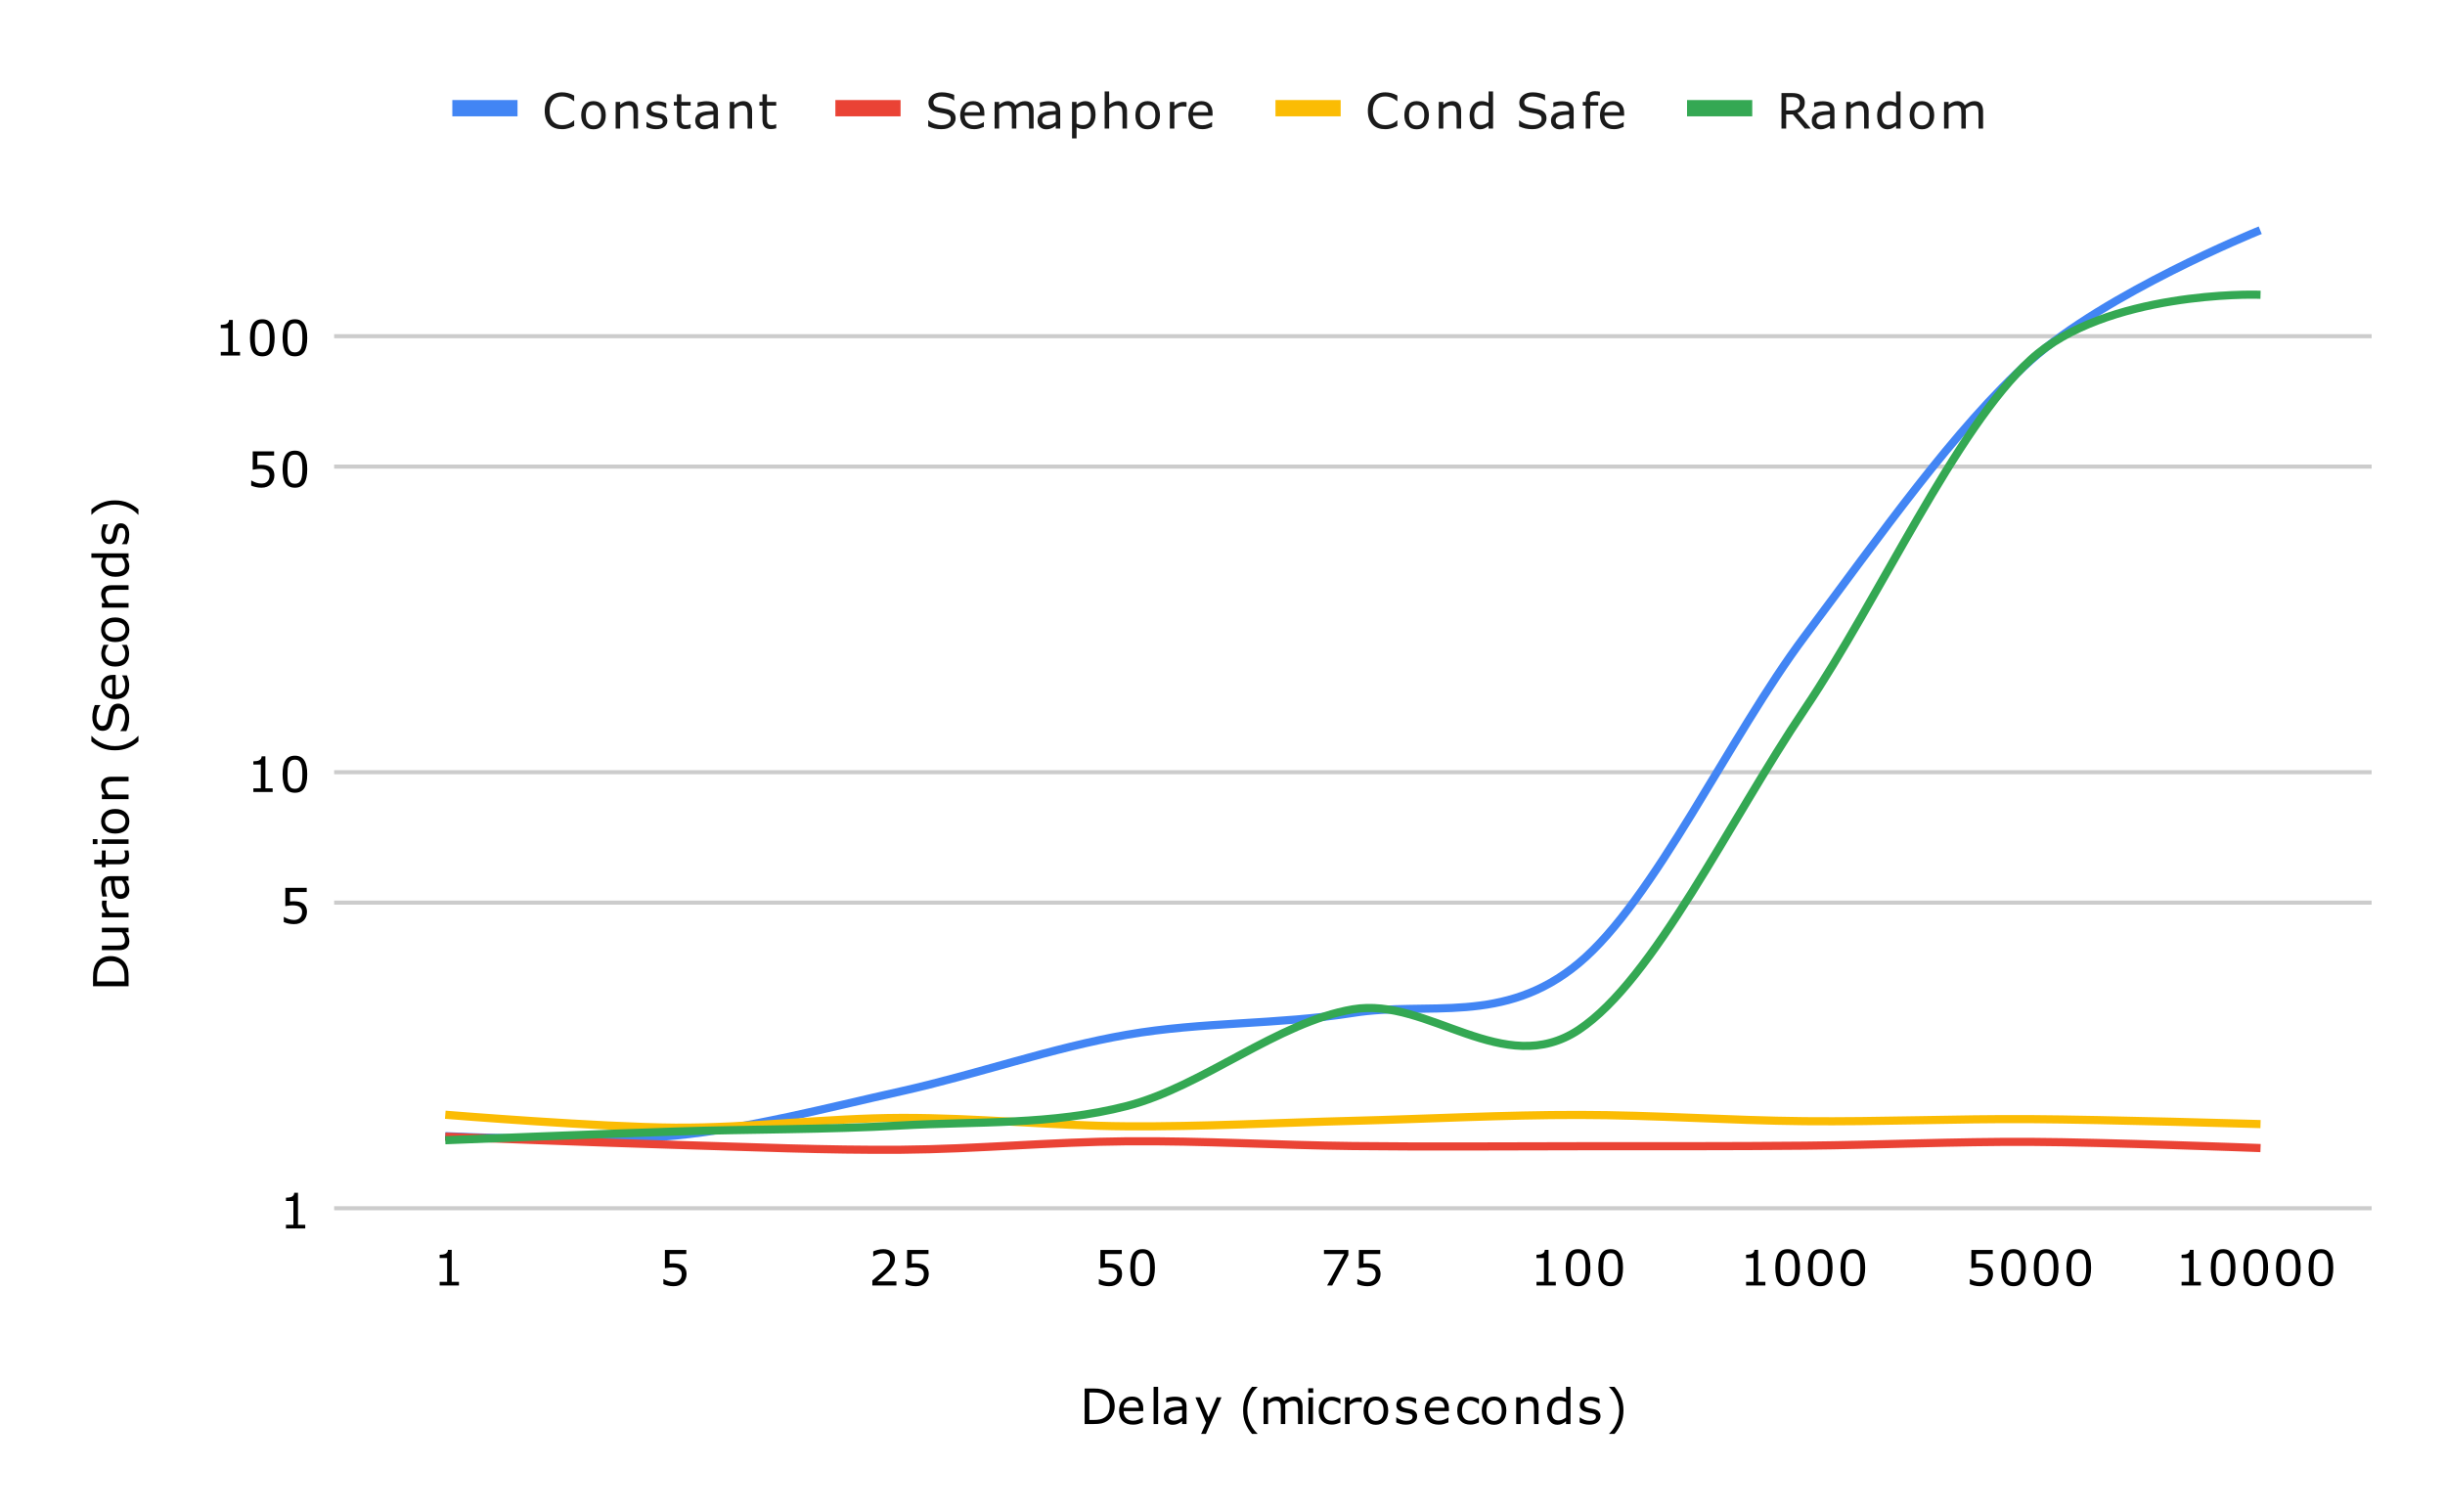 <svg version="1.1" viewBox="0.0 0.0 600.0 371.0" fill="none" stroke="none" stroke-linecap="square" stroke-miterlimit="10" width="600" height="371" xmlns:xlink="http://www.w3.org/1999/xlink" xmlns="http://www.w3.org/2000/svg"><path fill="#ffffff" d="M0 0L600.0 0L600.0 371.0L0 371.0L0 0Z" fill-rule="nonzero"/><path stroke="#cccccc" stroke-width="1.0" stroke-linecap="butt" d="M82.5 296.5L581.5 296.5" fill-rule="nonzero"/><path stroke="#cccccc" stroke-width="1.0" stroke-linecap="butt" d="M82.5 221.5L581.5 221.5" fill-rule="nonzero"/><path stroke="#cccccc" stroke-width="1.0" stroke-linecap="butt" d="M82.5 189.5L581.5 189.5" fill-rule="nonzero"/><path stroke="#cccccc" stroke-width="1.0" stroke-linecap="butt" d="M82.5 114.5L581.5 114.5" fill-rule="nonzero"/><path stroke="#cccccc" stroke-width="1.0" stroke-linecap="butt" d="M82.5 82.5L581.5 82.5" fill-rule="nonzero"/><clipPath id="id_0"><path d="M82.55 54.917L581.45 54.917L581.45 296.45L82.55 296.45L82.55 54.917Z" clip-rule="nonzero"/></clipPath><path stroke="#4285f4" stroke-width="2.0" stroke-linecap="butt" clip-path="url(#id_0)" d="M110.267 278.85C110.267 278.85 147.222 280.508 165.7 278.666C184.178 276.824 202.656 271.922 221.133 267.798C239.611 263.673 258.089 257.125 276.567 253.919C295.044 250.713 313.522 251.49 332.0 248.562C350.478 245.634 368.956 251.75 387.433 236.35C405.911 220.95 424.389 180.811 442.867 156.163C461.344 131.515 479.822 105.01 498.3 88.461C516.778 71.913 553.733 56.874 553.733 56.874" fill-rule="nonzero"/><path stroke="#ea4335" stroke-width="2.0" stroke-linecap="butt" clip-path="url(#id_0)" d="M110.267 278.97C110.267 278.97 147.222 280.416 165.7 280.945C184.178 281.474 202.656 282.291 221.133 282.144C239.611 281.998 258.089 280.219 276.567 280.068C295.044 279.917 313.522 281.037 332.0 281.238C350.478 281.44 368.956 281.294 387.433 281.279C405.911 281.263 424.389 281.324 442.867 281.147C461.344 280.969 479.822 280.12 498.3 280.212C516.778 280.305 553.733 281.699 553.733 281.699" fill-rule="nonzero"/><path stroke="#fbbc04" stroke-width="2.0" stroke-linecap="butt" clip-path="url(#id_0)" d="M110.267 273.631C110.267 273.631 147.222 276.605 165.7 276.722C184.178 276.838 202.656 274.385 221.133 274.33C239.611 274.275 258.089 276.272 276.567 276.391C295.044 276.511 313.522 275.512 332.0 275.047C350.478 274.581 368.956 273.585 387.433 273.6C405.911 273.614 424.389 274.962 442.867 275.134C461.344 275.306 479.822 274.515 498.3 274.63C516.778 274.744 553.733 275.819 553.733 275.819" fill-rule="nonzero"/><path stroke="#34a853" stroke-width="2.0" stroke-linecap="butt" clip-path="url(#id_0)" d="M110.267 279.769C110.267 279.769 147.222 278.27 165.7 277.673C184.178 277.076 202.656 277.231 221.133 276.186C239.611 275.141 258.089 276.152 276.567 271.402C295.044 266.651 313.522 250.8 332.0 247.684C350.478 244.568 368.956 264.978 387.433 252.705C405.911 240.432 424.389 201.445 442.867 174.044C461.344 146.644 479.822 105.256 498.3 88.301C516.778 71.346 553.733 72.315 553.733 72.315" fill-rule="nonzero"/><path fill="#000000" fill-opacity="0.0" clip-path="url(#id_0)" d="M113.267 278.85C113.267 280.507 111.924 281.85 110.267 281.85C108.61 281.85 107.267 280.507 107.267 278.85C107.267 277.193 108.61 275.85 110.267 275.85C111.924 275.85 113.267 277.193 113.267 278.85Z" fill-rule="nonzero"/><path fill="#000000" fill-opacity="0.0" clip-path="url(#id_0)" d="M168.7 278.666C168.7 280.323 167.357 281.666 165.7 281.666C164.043 281.666 162.7 280.323 162.7 278.666C162.7 277.009 164.043 275.666 165.7 275.666C167.357 275.666 168.7 277.009 168.7 278.666Z" fill-rule="nonzero"/><path fill="#000000" fill-opacity="0.0" clip-path="url(#id_0)" d="M224.133 267.798C224.133 269.455 222.79 270.798 221.133 270.798C219.476 270.798 218.133 269.455 218.133 267.798C218.133 266.141 219.476 264.798 221.133 264.798C222.79 264.798 224.133 266.141 224.133 267.798Z" fill-rule="nonzero"/><path fill="#000000" fill-opacity="0.0" clip-path="url(#id_0)" d="M279.567 253.919C279.567 255.576 278.224 256.919 276.567 256.919C274.91 256.919 273.567 255.576 273.567 253.919C273.567 252.262 274.91 250.919 276.567 250.919C278.224 250.919 279.567 252.262 279.567 253.919Z" fill-rule="nonzero"/><path fill="#000000" fill-opacity="0.0" clip-path="url(#id_0)" d="M335.0 248.562C335.0 250.219 333.657 251.562 332.0 251.562C330.343 251.562 329.0 250.219 329.0 248.562C329.0 246.905 330.343 245.562 332.0 245.562C333.657 245.562 335.0 246.905 335.0 248.562Z" fill-rule="nonzero"/><path fill="#000000" fill-opacity="0.0" clip-path="url(#id_0)" d="M390.433 236.35C390.433 238.007 389.09 239.35 387.433 239.35C385.776 239.35 384.433 238.007 384.433 236.35C384.433 234.693 385.776 233.35 387.433 233.35C389.09 233.35 390.433 234.693 390.433 236.35Z" fill-rule="nonzero"/><path fill="#000000" fill-opacity="0.0" clip-path="url(#id_0)" d="M445.867 156.163C445.867 157.82 444.524 159.163 442.867 159.163C441.21 159.163 439.867 157.82 439.867 156.163C439.867 154.506 441.21 153.163 442.867 153.163C444.524 153.163 445.867 154.506 445.867 156.163Z" fill-rule="nonzero"/><path fill="#000000" fill-opacity="0.0" clip-path="url(#id_0)" d="M501.3 88.461C501.3 90.118 499.957 91.461 498.3 91.461C496.643 91.461 495.3 90.118 495.3 88.461C495.3 86.805 496.643 85.461 498.3 85.461C499.957 85.461 501.3 86.805 501.3 88.461Z" fill-rule="nonzero"/><path fill="#000000" fill-opacity="0.0" clip-path="url(#id_0)" d="M556.733 56.874C556.733 58.531 555.39 59.874 553.733 59.874C552.077 59.874 550.733 58.531 550.733 56.874C550.733 55.218 552.077 53.874 553.733 53.874C555.39 53.874 556.733 55.218 556.733 56.874Z" fill-rule="nonzero"/><path fill="#000000" fill-opacity="0.0" clip-path="url(#id_0)" d="M113.267 278.97C113.267 280.627 111.924 281.97 110.267 281.97C108.61 281.97 107.267 280.627 107.267 278.97C107.267 277.313 108.61 275.97 110.267 275.97C111.924 275.97 113.267 277.313 113.267 278.97Z" fill-rule="nonzero"/><path fill="#000000" fill-opacity="0.0" clip-path="url(#id_0)" d="M168.7 280.945C168.7 282.602 167.357 283.945 165.7 283.945C164.043 283.945 162.7 282.602 162.7 280.945C162.7 279.288 164.043 277.945 165.7 277.945C167.357 277.945 168.7 279.288 168.7 280.945Z" fill-rule="nonzero"/><path fill="#000000" fill-opacity="0.0" clip-path="url(#id_0)" d="M224.133 282.144C224.133 283.801 222.79 285.144 221.133 285.144C219.476 285.144 218.133 283.801 218.133 282.144C218.133 280.488 219.476 279.144 221.133 279.144C222.79 279.144 224.133 280.488 224.133 282.144Z" fill-rule="nonzero"/><path fill="#000000" fill-opacity="0.0" clip-path="url(#id_0)" d="M279.567 280.068C279.567 281.725 278.224 283.068 276.567 283.068C274.91 283.068 273.567 281.725 273.567 280.068C273.567 278.411 274.91 277.068 276.567 277.068C278.224 277.068 279.567 278.411 279.567 280.068Z" fill-rule="nonzero"/><path fill="#000000" fill-opacity="0.0" clip-path="url(#id_0)" d="M335.0 281.238C335.0 282.895 333.657 284.238 332.0 284.238C330.343 284.238 329.0 282.895 329.0 281.238C329.0 279.582 330.343 278.238 332.0 278.238C333.657 278.238 335.0 279.582 335.0 281.238Z" fill-rule="nonzero"/><path fill="#000000" fill-opacity="0.0" clip-path="url(#id_0)" d="M390.433 281.279C390.433 282.936 389.09 284.279 387.433 284.279C385.776 284.279 384.433 282.936 384.433 281.279C384.433 279.622 385.776 278.279 387.433 278.279C389.09 278.279 390.433 279.622 390.433 281.279Z" fill-rule="nonzero"/><path fill="#000000" fill-opacity="0.0" clip-path="url(#id_0)" d="M445.867 281.147C445.867 282.803 444.524 284.147 442.867 284.147C441.21 284.147 439.867 282.803 439.867 281.147C439.867 279.49 441.21 278.147 442.867 278.147C444.524 278.147 445.867 279.49 445.867 281.147Z" fill-rule="nonzero"/><path fill="#000000" fill-opacity="0.0" clip-path="url(#id_0)" d="M501.3 280.212C501.3 281.869 499.957 283.212 498.3 283.212C496.643 283.212 495.3 281.869 495.3 280.212C495.3 278.556 496.643 277.212 498.3 277.212C499.957 277.212 501.3 278.556 501.3 280.212Z" fill-rule="nonzero"/><path fill="#000000" fill-opacity="0.0" clip-path="url(#id_0)" d="M556.733 281.699C556.733 283.356 555.39 284.699 553.733 284.699C552.077 284.699 550.733 283.356 550.733 281.699C550.733 280.042 552.077 278.699 553.733 278.699C555.39 278.699 556.733 280.042 556.733 281.699Z" fill-rule="nonzero"/><path fill="#000000" fill-opacity="0.0" clip-path="url(#id_0)" d="M113.267 273.631C113.267 275.287 111.924 276.631 110.267 276.631C108.61 276.631 107.267 275.287 107.267 273.631C107.267 271.974 108.61 270.631 110.267 270.631C111.924 270.631 113.267 271.974 113.267 273.631Z" fill-rule="nonzero"/><path fill="#000000" fill-opacity="0.0" clip-path="url(#id_0)" d="M168.7 276.722C168.7 278.379 167.357 279.722 165.7 279.722C164.043 279.722 162.7 278.379 162.7 276.722C162.7 275.065 164.043 273.722 165.7 273.722C167.357 273.722 168.7 275.065 168.7 276.722Z" fill-rule="nonzero"/><path fill="#000000" fill-opacity="0.0" clip-path="url(#id_0)" d="M224.133 274.33C224.133 275.987 222.79 277.33 221.133 277.33C219.476 277.33 218.133 275.987 218.133 274.33C218.133 272.673 219.476 271.33 221.133 271.33C222.79 271.33 224.133 272.673 224.133 274.33Z" fill-rule="nonzero"/><path fill="#000000" fill-opacity="0.0" clip-path="url(#id_0)" d="M279.567 276.391C279.567 278.048 278.224 279.391 276.567 279.391C274.91 279.391 273.567 278.048 273.567 276.391C273.567 274.735 274.91 273.391 276.567 273.391C278.224 273.391 279.567 274.735 279.567 276.391Z" fill-rule="nonzero"/><path fill="#000000" fill-opacity="0.0" clip-path="url(#id_0)" d="M335.0 275.047C335.0 276.704 333.657 278.047 332.0 278.047C330.343 278.047 329.0 276.704 329.0 275.047C329.0 273.39 330.343 272.047 332.0 272.047C333.657 272.047 335.0 273.39 335.0 275.047Z" fill-rule="nonzero"/><path fill="#000000" fill-opacity="0.0" clip-path="url(#id_0)" d="M390.433 273.6C390.433 275.256 389.09 276.6 387.433 276.6C385.776 276.6 384.433 275.256 384.433 273.6C384.433 271.943 385.776 270.6 387.433 270.6C389.09 270.6 390.433 271.943 390.433 273.6Z" fill-rule="nonzero"/><path fill="#000000" fill-opacity="0.0" clip-path="url(#id_0)" d="M445.867 275.134C445.867 276.791 444.524 278.134 442.867 278.134C441.21 278.134 439.867 276.791 439.867 275.134C439.867 273.477 441.21 272.134 442.867 272.134C444.524 272.134 445.867 273.477 445.867 275.134Z" fill-rule="nonzero"/><path fill="#000000" fill-opacity="0.0" clip-path="url(#id_0)" d="M501.3 274.63C501.3 276.286 499.957 277.63 498.3 277.63C496.643 277.63 495.3 276.286 495.3 274.63C495.3 272.973 496.643 271.63 498.3 271.63C499.957 271.63 501.3 272.973 501.3 274.63Z" fill-rule="nonzero"/><path fill="#000000" fill-opacity="0.0" clip-path="url(#id_0)" d="M556.733 275.819C556.733 277.476 555.39 278.819 553.733 278.819C552.077 278.819 550.733 277.476 550.733 275.819C550.733 274.162 552.077 272.819 553.733 272.819C555.39 272.819 556.733 274.162 556.733 275.819Z" fill-rule="nonzero"/><path fill="#000000" fill-opacity="0.0" clip-path="url(#id_0)" d="M113.267 279.769C113.267 281.426 111.924 282.769 110.267 282.769C108.61 282.769 107.267 281.426 107.267 279.769C107.267 278.112 108.61 276.769 110.267 276.769C111.924 276.769 113.267 278.112 113.267 279.769Z" fill-rule="nonzero"/><path fill="#000000" fill-opacity="0.0" clip-path="url(#id_0)" d="M168.7 277.673C168.7 279.33 167.357 280.673 165.7 280.673C164.043 280.673 162.7 279.33 162.7 277.673C162.7 276.016 164.043 274.673 165.7 274.673C167.357 274.673 168.7 276.016 168.7 277.673Z" fill-rule="nonzero"/><path fill="#000000" fill-opacity="0.0" clip-path="url(#id_0)" d="M224.133 276.186C224.133 277.843 222.79 279.186 221.133 279.186C219.476 279.186 218.133 277.843 218.133 276.186C218.133 274.529 219.476 273.186 221.133 273.186C222.79 273.186 224.133 274.529 224.133 276.186Z" fill-rule="nonzero"/><path fill="#000000" fill-opacity="0.0" clip-path="url(#id_0)" d="M279.567 271.402C279.567 273.059 278.224 274.402 276.567 274.402C274.91 274.402 273.567 273.059 273.567 271.402C273.567 269.745 274.91 268.402 276.567 268.402C278.224 268.402 279.567 269.745 279.567 271.402Z" fill-rule="nonzero"/><path fill="#000000" fill-opacity="0.0" clip-path="url(#id_0)" d="M335.0 247.684C335.0 249.341 333.657 250.684 332.0 250.684C330.343 250.684 329.0 249.341 329.0 247.684C329.0 246.027 330.343 244.684 332.0 244.684C333.657 244.684 335.0 246.027 335.0 247.684Z" fill-rule="nonzero"/><path fill="#000000" fill-opacity="0.0" clip-path="url(#id_0)" d="M390.433 252.705C390.433 254.362 389.09 255.705 387.433 255.705C385.776 255.705 384.433 254.362 384.433 252.705C384.433 251.048 385.776 249.705 387.433 249.705C389.09 249.705 390.433 251.048 390.433 252.705Z" fill-rule="nonzero"/><path fill="#000000" fill-opacity="0.0" clip-path="url(#id_0)" d="M445.867 174.044C445.867 175.701 444.524 177.044 442.867 177.044C441.21 177.044 439.867 175.701 439.867 174.044C439.867 172.387 441.21 171.044 442.867 171.044C444.524 171.044 445.867 172.387 445.867 174.044Z" fill-rule="nonzero"/><path fill="#000000" fill-opacity="0.0" clip-path="url(#id_0)" d="M501.3 88.301C501.3 89.958 499.957 91.301 498.3 91.301C496.643 91.301 495.3 89.958 495.3 88.301C495.3 86.644 496.643 85.301 498.3 85.301C499.957 85.301 501.3 86.644 501.3 88.301Z" fill-rule="nonzero"/><path fill="#000000" fill-opacity="0.0" clip-path="url(#id_0)" d="M556.733 72.315C556.733 73.972 555.39 75.315 553.733 75.315C552.077 75.315 550.733 73.972 550.733 72.315C550.733 70.659 552.077 69.315 553.733 69.315C555.39 69.315 556.733 70.659 556.733 72.315Z" fill-rule="nonzero"/><path fill="#000000" d="M273.547 345.091Q273.547 346.278 273.016 347.247Q272.5 348.216 271.641 348.747Q271.047 349.122 270.312 349.294Q269.578 349.45 268.375 349.45L266.172 349.45L266.172 340.731L268.359 340.731Q269.625 340.731 270.375 340.919Q271.141 341.091 271.656 341.419Q272.547 341.966 273.047 342.903Q273.547 343.825 273.547 345.091ZM272.328 345.075Q272.328 344.059 271.969 343.356Q271.609 342.653 270.906 342.247Q270.391 341.95 269.812 341.841Q269.234 341.716 268.422 341.716L267.328 341.716L267.328 348.45L268.422 348.45Q269.266 348.45 269.891 348.325Q270.516 348.2 271.031 347.872Q271.688 347.45 272.0 346.778Q272.328 346.091 272.328 345.075ZM280.562 346.294L275.734 346.294Q275.734 346.887 275.922 347.341Q276.109 347.794 276.422 348.075Q276.719 348.356 277.141 348.497Q277.562 348.637 278.062 348.637Q278.734 348.637 279.406 348.372Q280.094 348.106 280.375 347.856L280.438 347.856L280.438 349.044Q279.875 349.278 279.297 349.45Q278.719 349.606 278.078 349.606Q276.453 349.606 275.531 348.731Q274.625 347.841 274.625 346.216Q274.625 344.606 275.5 343.669Q276.375 342.716 277.797 342.716Q279.125 342.716 279.844 343.497Q280.562 344.262 280.562 345.7L280.562 346.294ZM279.484 345.45Q279.484 344.575 279.047 344.106Q278.625 343.637 277.75 343.637Q276.859 343.637 276.328 344.153Q275.812 344.669 275.734 345.45L279.484 345.45ZM284.203 349.45L283.094 349.45L283.094 340.325L284.203 340.325L284.203 349.45ZM291.172 349.45L290.078 349.45L290.078 348.747Q289.922 348.856 289.672 349.044Q289.438 349.216 289.203 349.309Q288.922 349.45 288.562 349.544Q288.203 349.637 287.719 349.637Q286.844 349.637 286.219 349.059Q285.609 348.466 285.609 347.544Q285.609 346.809 285.922 346.356Q286.25 345.887 286.844 345.622Q287.438 345.356 288.266 345.262Q289.109 345.169 290.078 345.122L290.078 344.95Q290.078 344.575 289.938 344.341Q289.812 344.091 289.562 343.95Q289.328 343.809 289.0 343.762Q288.672 343.716 288.312 343.716Q287.891 343.716 287.344 343.841Q286.812 343.95 286.25 344.169L286.188 344.169L286.188 343.044Q286.516 342.95 287.125 342.856Q287.734 342.747 288.328 342.747Q289.016 342.747 289.531 342.872Q290.047 342.981 290.422 343.247Q290.781 343.512 290.969 343.95Q291.172 344.372 291.172 345.012L291.172 349.45ZM290.078 347.841L290.078 346.012Q289.578 346.044 288.891 346.106Q288.203 346.169 287.812 346.278Q287.328 346.403 287.031 346.7Q286.75 346.981 286.75 347.481Q286.75 348.044 287.078 348.325Q287.422 348.606 288.125 348.606Q288.703 348.606 289.188 348.387Q289.672 348.153 290.078 347.841ZM299.75 342.903L295.922 351.872L294.75 351.872L295.969 349.137L293.359 342.903L294.547 342.903L296.562 347.762L298.594 342.903L299.75 342.903ZM308.594 351.872L307.25 351.872Q306.203 350.669 305.625 349.262Q305.062 347.856 305.062 346.091Q305.062 344.341 305.625 342.934Q306.203 341.528 307.25 340.325L308.594 340.325L308.594 340.387Q308.109 340.825 307.672 341.387Q307.25 341.934 306.891 342.684Q306.531 343.403 306.312 344.278Q306.094 345.137 306.094 346.091Q306.094 347.106 306.297 347.934Q306.516 348.762 306.891 349.512Q307.234 350.231 307.688 350.809Q308.141 351.403 308.594 351.809L308.594 351.872ZM319.641 349.45L318.531 349.45L318.531 345.716Q318.531 345.294 318.484 344.903Q318.453 344.512 318.328 344.278Q318.203 344.028 317.953 343.903Q317.703 343.778 317.219 343.778Q316.766 343.778 316.297 344.012Q315.828 344.231 315.375 344.591Q315.391 344.731 315.391 344.919Q315.406 345.091 315.406 345.262L315.406 349.45L314.312 349.45L314.312 345.716Q314.312 345.294 314.266 344.903Q314.234 344.512 314.109 344.278Q313.969 344.028 313.719 343.903Q313.469 343.778 313.0 343.778Q312.547 343.778 312.094 343.997Q311.641 344.216 311.188 344.559L311.188 349.45L310.078 349.45L310.078 342.903L311.188 342.903L311.188 343.637Q311.703 343.2 312.219 342.966Q312.734 342.716 313.312 342.716Q313.969 342.716 314.438 342.997Q314.906 343.278 315.141 343.778Q315.797 343.216 316.344 342.966Q316.906 342.716 317.531 342.716Q318.609 342.716 319.125 343.372Q319.641 344.028 319.641 345.2L319.641 349.45ZM322.266 341.809L321.031 341.809L321.031 340.669L322.266 340.669L322.266 341.809ZM322.203 349.45L321.094 349.45L321.094 342.903L322.203 342.903L322.203 349.45ZM328.922 349.044Q328.375 349.309 327.875 349.45Q327.391 349.591 326.828 349.591Q326.125 349.591 325.531 349.387Q324.938 349.184 324.516 348.762Q324.078 348.341 323.844 347.7Q323.609 347.044 323.609 346.184Q323.609 344.575 324.484 343.669Q325.375 342.747 326.828 342.747Q327.391 342.747 327.922 342.919Q328.469 343.075 328.922 343.294L328.922 344.528L328.859 344.528Q328.359 344.122 327.828 343.919Q327.297 343.7 326.781 343.7Q325.844 343.7 325.297 344.341Q324.766 344.966 324.766 346.184Q324.766 347.372 325.281 348.012Q325.812 348.637 326.781 348.637Q327.109 348.637 327.453 348.559Q327.812 348.466 328.078 348.325Q328.328 348.2 328.531 348.059Q328.75 347.919 328.859 347.825L328.922 347.825L328.922 349.044ZM334.172 344.106L334.109 344.106Q333.859 344.044 333.625 344.028Q333.406 343.997 333.078 343.997Q332.578 343.997 332.094 344.231Q331.625 344.45 331.188 344.809L331.188 349.45L330.078 349.45L330.078 342.903L331.188 342.903L331.188 343.872Q331.844 343.341 332.344 343.122Q332.844 342.903 333.359 342.903Q333.656 342.903 333.781 342.919Q333.906 342.934 334.172 342.981L334.172 344.106ZM340.656 346.184Q340.656 347.778 339.828 348.716Q339.016 349.637 337.641 349.637Q336.25 349.637 335.438 348.716Q334.625 347.778 334.625 346.184Q334.625 344.575 335.438 343.653Q336.25 342.716 337.641 342.716Q339.016 342.716 339.828 343.653Q340.656 344.575 340.656 346.184ZM339.531 346.184Q339.531 344.903 339.031 344.294Q338.531 343.669 337.641 343.669Q336.75 343.669 336.25 344.294Q335.766 344.903 335.766 346.184Q335.766 347.403 336.25 348.044Q336.75 348.684 337.641 348.684Q338.531 348.684 339.031 348.059Q339.531 347.419 339.531 346.184ZM347.766 347.559Q347.766 348.466 347.016 349.044Q346.281 349.606 345.0 349.606Q344.266 349.606 343.656 349.434Q343.062 349.262 342.641 349.059L342.641 347.825L342.703 347.825Q343.219 348.216 343.859 348.45Q344.5 348.669 345.094 348.669Q345.812 348.669 346.219 348.434Q346.641 348.2 346.641 347.7Q346.641 347.309 346.406 347.122Q346.188 346.919 345.562 346.778Q345.328 346.731 344.938 346.669Q344.562 346.591 344.25 346.497Q343.391 346.278 343.031 345.841Q342.672 345.387 342.672 344.747Q342.672 344.341 342.844 343.981Q343.016 343.622 343.344 343.341Q343.672 343.075 344.172 342.919Q344.688 342.747 345.312 342.747Q345.906 342.747 346.5 342.887Q347.109 343.028 347.5 343.231L347.5 344.419L347.438 344.419Q347.016 344.106 346.406 343.903Q345.812 343.684 345.234 343.684Q344.625 343.684 344.203 343.919Q343.797 344.137 343.797 344.591Q343.797 344.997 344.047 345.2Q344.297 345.419 344.844 345.544Q345.156 345.606 345.531 345.684Q345.906 345.747 346.156 345.809Q346.922 345.981 347.344 346.419Q347.766 346.841 347.766 347.559ZM355.562 346.294L350.734 346.294Q350.734 346.887 350.922 347.341Q351.109 347.794 351.422 348.075Q351.719 348.356 352.141 348.497Q352.562 348.637 353.062 348.637Q353.734 348.637 354.406 348.372Q355.094 348.106 355.375 347.856L355.438 347.856L355.438 349.044Q354.875 349.278 354.297 349.45Q353.719 349.606 353.078 349.606Q351.453 349.606 350.531 348.731Q349.625 347.841 349.625 346.216Q349.625 344.606 350.5 343.669Q351.375 342.716 352.797 342.716Q354.125 342.716 354.844 343.497Q355.562 344.262 355.562 345.7L355.562 346.294ZM354.484 345.45Q354.484 344.575 354.047 344.106Q353.625 343.637 352.75 343.637Q351.859 343.637 351.328 344.153Q350.812 344.669 350.734 345.45L354.484 345.45ZM362.922 349.044Q362.375 349.309 361.875 349.45Q361.391 349.591 360.828 349.591Q360.125 349.591 359.531 349.387Q358.938 349.184 358.516 348.762Q358.078 348.341 357.844 347.7Q357.609 347.044 357.609 346.184Q357.609 344.575 358.484 343.669Q359.375 342.747 360.828 342.747Q361.391 342.747 361.922 342.919Q362.469 343.075 362.922 343.294L362.922 344.528L362.859 344.528Q362.359 344.122 361.828 343.919Q361.297 343.7 360.781 343.7Q359.844 343.7 359.297 344.341Q358.766 344.966 358.766 346.184Q358.766 347.372 359.281 348.012Q359.812 348.637 360.781 348.637Q361.109 348.637 361.453 348.559Q361.812 348.466 362.078 348.325Q362.328 348.2 362.531 348.059Q362.75 347.919 362.859 347.825L362.922 347.825L362.922 349.044ZM369.656 346.184Q369.656 347.778 368.828 348.716Q368.016 349.637 366.641 349.637Q365.25 349.637 364.438 348.716Q363.625 347.778 363.625 346.184Q363.625 344.575 364.438 343.653Q365.25 342.716 366.641 342.716Q368.016 342.716 368.828 343.653Q369.656 344.575 369.656 346.184ZM368.531 346.184Q368.531 344.903 368.031 344.294Q367.531 343.669 366.641 343.669Q365.75 343.669 365.25 344.294Q364.766 344.903 364.766 346.184Q364.766 347.403 365.25 348.044Q365.75 348.684 366.641 348.684Q367.531 348.684 368.031 348.059Q368.531 347.419 368.531 346.184ZM377.562 349.45L376.453 349.45L376.453 345.716Q376.453 345.278 376.391 344.887Q376.344 344.481 376.203 344.262Q376.062 344.012 375.781 343.903Q375.516 343.778 375.078 343.778Q374.625 343.778 374.125 343.997Q373.641 344.216 373.188 344.559L373.188 349.45L372.078 349.45L372.078 342.903L373.188 342.903L373.188 343.637Q373.703 343.2 374.25 342.966Q374.797 342.716 375.391 342.716Q376.438 342.716 377.0 343.356Q377.562 343.997 377.562 345.2L377.562 349.45ZM385.391 349.45L384.297 349.45L384.297 348.762Q383.812 349.169 383.297 349.403Q382.781 349.637 382.188 349.637Q381.016 349.637 380.328 348.731Q379.641 347.825 379.641 346.231Q379.641 345.387 379.875 344.747Q380.109 344.091 380.516 343.637Q380.906 343.184 381.438 342.95Q381.969 342.716 382.547 342.716Q383.062 342.716 383.453 342.825Q383.859 342.934 384.297 343.169L384.297 340.325L385.391 340.325L385.391 349.45ZM384.297 347.841L384.297 344.075Q383.844 343.887 383.484 343.809Q383.141 343.731 382.734 343.731Q381.797 343.731 381.281 344.372Q380.766 345.012 380.766 346.2Q380.766 347.372 381.156 347.981Q381.562 348.575 382.453 348.575Q382.922 348.575 383.391 348.372Q383.875 348.169 384.297 347.841ZM392.766 347.559Q392.766 348.466 392.016 349.044Q391.281 349.606 390.0 349.606Q389.266 349.606 388.656 349.434Q388.062 349.262 387.641 349.059L387.641 347.825L387.703 347.825Q388.219 348.216 388.859 348.45Q389.5 348.669 390.094 348.669Q390.812 348.669 391.219 348.434Q391.641 348.2 391.641 347.7Q391.641 347.309 391.406 347.122Q391.188 346.919 390.562 346.778Q390.328 346.731 389.938 346.669Q389.562 346.591 389.25 346.497Q388.391 346.278 388.031 345.841Q387.672 345.387 387.672 344.747Q387.672 344.341 387.844 343.981Q388.016 343.622 388.344 343.341Q388.672 343.075 389.172 342.919Q389.688 342.747 390.312 342.747Q390.906 342.747 391.5 342.887Q392.109 343.028 392.5 343.231L392.5 344.419L392.438 344.419Q392.016 344.106 391.406 343.903Q390.812 343.684 390.234 343.684Q389.625 343.684 389.203 343.919Q388.797 344.137 388.797 344.591Q388.797 344.997 389.047 345.2Q389.297 345.419 389.844 345.544Q390.156 345.606 390.531 345.684Q390.906 345.747 391.156 345.809Q391.922 345.981 392.344 346.419Q392.766 346.841 392.766 347.559ZM398.391 346.091Q398.391 347.856 397.812 349.262Q397.234 350.669 396.203 351.872L394.859 351.872L394.859 351.809Q395.312 351.403 395.766 350.809Q396.219 350.231 396.562 349.512Q396.938 348.762 397.141 347.934Q397.359 347.106 397.359 346.091Q397.359 345.137 397.141 344.278Q396.922 343.403 396.562 342.684Q396.203 341.934 395.766 341.387Q395.344 340.825 394.859 340.387L394.859 340.325L396.203 340.325Q397.234 341.528 397.812 342.934Q398.391 344.341 398.391 346.091Z" fill-rule="nonzero"/><path fill="#000000" d="M27.191 234.636Q28.378 234.636 29.347 235.168Q30.316 235.683 30.847 236.543Q31.222 237.136 31.394 237.871Q31.55 238.605 31.55 239.808L31.55 242.011L22.831 242.011L22.831 239.824Q22.831 238.558 23.019 237.808Q23.191 237.043 23.519 236.527Q24.066 235.636 25.003 235.136Q25.925 234.636 27.191 234.636ZM27.175 235.855Q26.159 235.855 25.456 236.215Q24.753 236.574 24.347 237.277Q24.05 237.793 23.941 238.371Q23.816 238.949 23.816 239.761L23.816 240.855L30.55 240.855L30.55 239.761Q30.55 238.918 30.425 238.293Q30.3 237.668 29.972 237.152Q29.55 236.496 28.878 236.183Q28.191 235.855 27.175 235.855ZM31.55 227.668L31.55 228.777L30.816 228.777Q31.269 229.324 31.503 229.84Q31.738 230.355 31.738 230.965Q31.738 231.996 31.113 232.574Q30.472 233.152 29.253 233.152L25.003 233.152L25.003 232.043L28.738 232.043Q29.222 232.043 29.581 231.996Q29.941 231.949 30.191 231.793Q30.441 231.636 30.566 231.386Q30.675 231.136 30.675 230.652Q30.675 230.23 30.456 229.73Q30.238 229.215 29.894 228.777L25.003 228.777L25.003 227.668L31.55 227.668ZM26.206 221.011L26.206 221.074Q26.144 221.324 26.128 221.558Q26.097 221.777 26.097 222.105Q26.097 222.605 26.331 223.09Q26.55 223.558 26.909 223.996L31.55 223.996L31.55 225.105L25.003 225.105L25.003 223.996L25.972 223.996Q25.441 223.34 25.222 222.84Q25.003 222.34 25.003 221.824Q25.003 221.527 25.019 221.402Q25.034 221.277 25.081 221.011L26.206 221.011ZM31.55 215.011L31.55 216.105L30.847 216.105Q30.956 216.261 31.144 216.511Q31.316 216.746 31.409 216.98Q31.55 217.261 31.644 217.621Q31.738 217.98 31.738 218.465Q31.738 219.34 31.159 219.965Q30.566 220.574 29.644 220.574Q28.909 220.574 28.456 220.261Q27.988 219.933 27.722 219.34Q27.456 218.746 27.363 217.918Q27.269 217.074 27.222 216.105L27.05 216.105Q26.675 216.105 26.441 216.246Q26.191 216.371 26.05 216.621Q25.909 216.855 25.863 217.183Q25.816 217.511 25.816 217.871Q25.816 218.293 25.941 218.84Q26.05 219.371 26.269 219.933L26.269 219.996L25.144 219.996Q25.05 219.668 24.956 219.058Q24.847 218.449 24.847 217.855Q24.847 217.168 24.972 216.652Q25.081 216.136 25.347 215.761Q25.613 215.402 26.05 215.215Q26.472 215.011 27.113 215.011L31.55 215.011ZM29.941 216.105L28.113 216.105Q28.144 216.605 28.206 217.293Q28.269 217.98 28.378 218.371Q28.503 218.855 28.8 219.152Q29.081 219.433 29.581 219.433Q30.144 219.433 30.425 219.105Q30.706 218.761 30.706 218.058Q30.706 217.48 30.488 216.996Q30.253 216.511 29.941 216.105ZM31.488 208.699Q31.581 209.011 31.628 209.386Q31.675 209.746 31.675 210.027Q31.675 211.027 31.144 211.558Q30.597 212.074 29.409 212.074L25.925 212.074L25.925 212.824L25.003 212.824L25.003 212.074L23.128 212.074L23.128 210.98L25.003 210.98L25.003 208.699L25.925 208.699L25.925 210.98L28.909 210.98Q29.425 210.98 29.722 210.965Q30.003 210.933 30.253 210.793Q30.488 210.652 30.597 210.433Q30.706 210.199 30.706 209.746Q30.706 209.48 30.628 209.183Q30.55 208.886 30.503 208.761L30.503 208.699L31.488 208.699ZM23.909 205.918L23.909 207.152L22.769 207.152L22.769 205.918L23.909 205.918ZM31.55 205.98L31.55 207.09L25.003 207.09L25.003 205.98L31.55 205.98ZM28.284 198.527Q29.878 198.527 30.816 199.355Q31.738 200.168 31.738 201.543Q31.738 202.933 30.816 203.746Q29.878 204.558 28.284 204.558Q26.675 204.558 25.753 203.746Q24.816 202.933 24.816 201.543Q24.816 200.168 25.753 199.355Q26.675 198.527 28.284 198.527ZM28.284 199.652Q27.003 199.652 26.394 200.152Q25.769 200.652 25.769 201.543Q25.769 202.433 26.394 202.933Q27.003 203.418 28.284 203.418Q29.503 203.418 30.144 202.933Q30.784 202.433 30.784 201.543Q30.784 200.652 30.159 200.152Q29.519 199.652 28.284 199.652ZM31.55 190.621L31.55 191.73L27.816 191.73Q27.378 191.73 26.988 191.793Q26.581 191.84 26.363 191.98Q26.113 192.121 26.003 192.402Q25.878 192.668 25.878 193.105Q25.878 193.558 26.097 194.058Q26.316 194.543 26.659 194.996L31.55 194.996L31.55 196.105L25.003 196.105L25.003 194.996L25.738 194.996Q25.3 194.48 25.066 193.933Q24.816 193.386 24.816 192.793Q24.816 191.746 25.456 191.183Q26.097 190.621 27.3 190.621L31.55 190.621ZM33.972 180.59L33.972 181.933Q32.769 182.98 31.363 183.558Q29.956 184.121 28.191 184.121Q26.441 184.121 25.034 183.558Q23.628 182.98 22.425 181.933L22.425 180.59L22.488 180.59Q22.925 181.074 23.488 181.511Q24.034 181.933 24.784 182.293Q25.503 182.652 26.378 182.871Q27.238 183.09 28.191 183.09Q29.206 183.09 30.034 182.886Q30.863 182.668 31.613 182.293Q32.331 181.949 32.909 181.496Q33.503 181.043 33.909 180.59L33.972 180.59ZM29.066 172.668Q29.566 172.668 30.066 172.918Q30.566 173.152 30.909 173.574Q31.284 174.043 31.503 174.668Q31.706 175.293 31.706 176.168Q31.706 177.105 31.534 177.871Q31.363 178.621 31.003 179.402L29.55 179.402L29.55 179.308Q30.113 178.652 30.409 177.793Q30.706 176.918 30.706 176.152Q30.706 175.074 30.3 174.48Q29.894 173.871 29.222 173.871Q28.644 173.871 28.378 174.168Q28.097 174.449 27.941 175.027Q27.816 175.465 27.753 175.98Q27.675 176.496 27.55 177.058Q27.3 178.23 26.706 178.793Q26.113 179.34 25.159 179.34Q24.066 179.34 23.363 178.418Q22.659 177.496 22.659 176.074Q22.659 175.152 22.847 174.386Q23.019 173.621 23.269 173.027L24.644 173.027L24.644 173.105Q24.222 173.605 23.956 174.418Q23.675 175.23 23.675 176.074Q23.675 177.011 24.066 177.574Q24.441 178.136 25.05 178.136Q25.597 178.136 25.909 177.855Q26.222 177.574 26.378 176.871Q26.456 176.496 26.581 175.808Q26.691 175.105 26.816 174.621Q27.081 173.652 27.613 173.168Q28.128 172.668 29.066 172.668ZM28.394 165.621L28.394 170.449Q28.988 170.449 29.441 170.261Q29.894 170.074 30.175 169.761Q30.456 169.465 30.597 169.043Q30.738 168.621 30.738 168.121Q30.738 167.449 30.472 166.777Q30.206 166.09 29.956 165.808L29.956 165.746L31.144 165.746Q31.378 166.308 31.55 166.886Q31.706 167.465 31.706 168.105Q31.706 169.73 30.831 170.652Q29.941 171.558 28.316 171.558Q26.706 171.558 25.769 170.683Q24.816 169.808 24.816 168.386Q24.816 167.058 25.597 166.34Q26.363 165.621 27.8 165.621L28.394 165.621ZM27.55 166.699Q26.675 166.699 26.206 167.136Q25.738 167.558 25.738 168.433Q25.738 169.324 26.253 169.855Q26.769 170.371 27.55 170.449L27.55 166.699ZM31.144 158.261Q31.409 158.808 31.55 159.308Q31.691 159.793 31.691 160.355Q31.691 161.058 31.488 161.652Q31.284 162.246 30.863 162.668Q30.441 163.105 29.8 163.34Q29.144 163.574 28.284 163.574Q26.675 163.574 25.769 162.699Q24.847 161.808 24.847 160.355Q24.847 159.793 25.019 159.261Q25.175 158.715 25.394 158.261L26.628 158.261L26.628 158.324Q26.222 158.824 26.019 159.355Q25.8 159.886 25.8 160.402Q25.8 161.34 26.441 161.886Q27.066 162.418 28.284 162.418Q29.472 162.418 30.113 161.902Q30.738 161.371 30.738 160.402Q30.738 160.074 30.659 159.73Q30.566 159.371 30.425 159.105Q30.3 158.855 30.159 158.652Q30.019 158.433 29.925 158.324L29.925 158.261L31.144 158.261ZM28.284 151.527Q29.878 151.527 30.816 152.355Q31.738 153.168 31.738 154.543Q31.738 155.933 30.816 156.746Q29.878 157.558 28.284 157.558Q26.675 157.558 25.753 156.746Q24.816 155.933 24.816 154.543Q24.816 153.168 25.753 152.355Q26.675 151.527 28.284 151.527ZM28.284 152.652Q27.003 152.652 26.394 153.152Q25.769 153.652 25.769 154.543Q25.769 155.433 26.394 155.933Q27.003 156.418 28.284 156.418Q29.503 156.418 30.144 155.933Q30.784 155.433 30.784 154.543Q30.784 153.652 30.159 153.152Q29.519 152.652 28.284 152.652ZM31.55 143.621L31.55 144.73L27.816 144.73Q27.378 144.73 26.988 144.793Q26.581 144.84 26.363 144.98Q26.113 145.121 26.003 145.402Q25.878 145.668 25.878 146.105Q25.878 146.558 26.097 147.058Q26.316 147.543 26.659 147.996L31.55 147.996L31.55 149.105L25.003 149.105L25.003 147.996L25.738 147.996Q25.3 147.48 25.066 146.933Q24.816 146.386 24.816 145.793Q24.816 144.746 25.456 144.183Q26.097 143.621 27.3 143.621L31.55 143.621ZM31.55 135.793L31.55 136.886L30.863 136.886Q31.269 137.371 31.503 137.886Q31.738 138.402 31.738 138.996Q31.738 140.168 30.831 140.855Q29.925 141.543 28.331 141.543Q27.488 141.543 26.847 141.308Q26.191 141.074 25.738 140.668Q25.284 140.277 25.05 139.746Q24.816 139.215 24.816 138.636Q24.816 138.121 24.925 137.73Q25.034 137.324 25.269 136.886L22.425 136.886L22.425 135.793L31.55 135.793ZM29.941 136.886L26.175 136.886Q25.988 137.34 25.909 137.699Q25.831 138.043 25.831 138.449Q25.831 139.386 26.472 139.902Q27.113 140.418 28.3 140.418Q29.472 140.418 30.081 140.027Q30.675 139.621 30.675 138.73Q30.675 138.261 30.472 137.793Q30.269 137.308 29.941 136.886ZM29.659 128.418Q30.566 128.418 31.144 129.168Q31.706 129.902 31.706 131.183Q31.706 131.918 31.534 132.527Q31.363 133.121 31.159 133.543L29.925 133.543L29.925 133.48Q30.316 132.965 30.55 132.324Q30.769 131.683 30.769 131.09Q30.769 130.371 30.534 129.965Q30.3 129.543 29.8 129.543Q29.409 129.543 29.222 129.777Q29.019 129.996 28.878 130.621Q28.831 130.855 28.769 131.246Q28.691 131.621 28.597 131.933Q28.378 132.793 27.941 133.152Q27.488 133.511 26.847 133.511Q26.441 133.511 26.081 133.34Q25.722 133.168 25.441 132.84Q25.175 132.511 25.019 132.011Q24.847 131.496 24.847 130.871Q24.847 130.277 24.988 129.683Q25.128 129.074 25.331 128.683L26.519 128.683L26.519 128.746Q26.206 129.168 26.003 129.777Q25.784 130.371 25.784 130.949Q25.784 131.558 26.019 131.98Q26.238 132.386 26.691 132.386Q27.097 132.386 27.3 132.136Q27.519 131.886 27.644 131.34Q27.706 131.027 27.784 130.652Q27.847 130.277 27.909 130.027Q28.081 129.261 28.519 128.84Q28.941 128.418 29.659 128.418ZM28.191 122.793Q29.956 122.793 31.363 123.371Q32.769 123.949 33.972 124.98L33.972 126.324L33.909 126.324Q33.503 125.871 32.909 125.418Q32.331 124.965 31.613 124.621Q30.863 124.246 30.034 124.043Q29.206 123.824 28.191 123.824Q27.238 123.824 26.378 124.043Q25.503 124.261 24.784 124.621Q24.034 124.98 23.488 125.418Q22.925 125.84 22.488 126.324L22.425 126.324L22.425 124.98Q23.628 123.949 25.034 123.371Q26.441 122.793 28.191 122.793Z" fill-rule="nonzero"/><path fill="#000000" d="M74.909 301.45L70.175 301.45L70.175 300.559L72.003 300.559L72.003 294.716L70.175 294.716L70.175 293.919Q70.55 293.919 70.972 293.856Q71.394 293.794 71.612 293.669Q71.878 293.528 72.034 293.309Q72.191 293.075 72.206 292.7L73.128 292.7L73.128 300.559L74.909 300.559L74.909 301.45Z" fill-rule="nonzero"/><path fill="#000000" d="M75.331 223.827Q75.331 224.436 75.097 224.999Q74.878 225.545 74.503 225.92Q74.081 226.327 73.487 226.561Q72.909 226.78 72.144 226.78Q71.425 226.78 70.753 226.624Q70.097 226.467 69.644 226.264L69.644 225.03L69.722 225.03Q70.206 225.327 70.847 225.545Q71.503 225.764 72.112 225.764Q72.534 225.764 72.925 225.655Q73.316 225.53 73.612 225.233Q73.878 224.983 74.003 224.639Q74.144 224.28 74.144 223.811Q74.144 223.358 73.987 223.061Q73.831 222.749 73.55 222.561Q73.253 222.327 72.816 222.249Q72.378 222.155 71.831 222.155Q71.316 222.155 70.831 222.233Q70.362 222.295 70.019 222.358L70.019 217.874L75.269 217.874L75.269 218.889L71.159 218.889L71.159 221.217Q71.409 221.186 71.659 221.186Q71.925 221.17 72.128 221.17Q72.831 221.17 73.362 221.295Q73.894 221.405 74.347 221.717Q74.816 222.03 75.066 222.545Q75.331 223.045 75.331 223.827Z" fill-rule="nonzero"/><path fill="#000000" d="M66.909 194.353L62.175 194.353L62.175 193.462L64.003 193.462L64.003 187.618L62.175 187.618L62.175 186.822Q62.55 186.822 62.972 186.759Q63.394 186.697 63.612 186.572Q63.878 186.431 64.034 186.212Q64.191 185.978 64.206 185.603L65.128 185.603L65.128 193.462L66.909 193.462L66.909 194.353ZM75.394 189.993Q75.394 192.337 74.659 193.447Q73.925 194.54 72.378 194.54Q70.8 194.54 70.066 193.431Q69.347 192.306 69.347 189.993Q69.347 187.665 70.081 186.556Q70.816 185.447 72.378 185.447Q73.941 185.447 74.659 186.587Q75.394 187.712 75.394 189.993ZM73.847 192.65Q74.05 192.165 74.128 191.525Q74.206 190.884 74.206 189.993Q74.206 189.103 74.128 188.447Q74.05 187.79 73.847 187.322Q73.644 186.868 73.284 186.65Q72.925 186.415 72.378 186.415Q71.816 186.415 71.456 186.65Q71.097 186.868 70.894 187.337Q70.691 187.775 70.612 188.478Q70.55 189.165 70.55 189.993Q70.55 190.915 70.612 191.54Q70.675 192.15 70.878 192.634Q71.081 193.087 71.425 193.337Q71.784 193.572 72.378 193.572Q72.925 193.572 73.284 193.337Q73.644 193.103 73.847 192.65Z" fill-rule="nonzero"/><path fill="#000000" d="M67.331 116.729Q67.331 117.339 67.097 117.901Q66.878 118.448 66.503 118.823Q66.081 119.229 65.487 119.464Q64.909 119.683 64.144 119.683Q63.425 119.683 62.753 119.526Q62.097 119.37 61.644 119.167L61.644 117.933L61.722 117.933Q62.206 118.229 62.847 118.448Q63.503 118.667 64.112 118.667Q64.534 118.667 64.925 118.558Q65.316 118.433 65.612 118.136Q65.878 117.886 66.003 117.542Q66.144 117.183 66.144 116.714Q66.144 116.261 65.987 115.964Q65.831 115.651 65.55 115.464Q65.253 115.229 64.816 115.151Q64.378 115.058 63.831 115.058Q63.316 115.058 62.831 115.136Q62.362 115.198 62.019 115.261L62.019 110.776L67.269 110.776L67.269 111.792L63.159 111.792L63.159 114.12Q63.409 114.089 63.659 114.089Q63.925 114.073 64.128 114.073Q64.831 114.073 65.362 114.198Q65.894 114.308 66.347 114.62Q66.816 114.933 67.066 115.448Q67.331 115.948 67.331 116.729ZM75.394 115.136Q75.394 117.479 74.659 118.589Q73.925 119.683 72.378 119.683Q70.8 119.683 70.066 118.573Q69.347 117.448 69.347 115.136Q69.347 112.808 70.081 111.698Q70.816 110.589 72.378 110.589Q73.941 110.589 74.659 111.729Q75.394 112.854 75.394 115.136ZM73.847 117.792Q74.05 117.308 74.128 116.667Q74.206 116.026 74.206 115.136Q74.206 114.245 74.128 113.589Q74.05 112.933 73.847 112.464Q73.644 112.011 73.284 111.792Q72.925 111.558 72.378 111.558Q71.816 111.558 71.456 111.792Q71.097 112.011 70.894 112.479Q70.691 112.917 70.612 113.62Q70.55 114.308 70.55 115.136Q70.55 116.058 70.612 116.683Q70.675 117.292 70.878 117.776Q71.081 118.229 71.425 118.479Q71.784 118.714 72.378 118.714Q72.925 118.714 73.284 118.479Q73.644 118.245 73.847 117.792Z" fill-rule="nonzero"/><path fill="#000000" d="M58.909 87.256L54.175 87.256L54.175 86.365L56.003 86.365L56.003 80.521L54.175 80.521L54.175 79.724Q54.55 79.724 54.972 79.662Q55.394 79.599 55.612 79.474Q55.878 79.334 56.034 79.115Q56.191 78.881 56.206 78.506L57.128 78.506L57.128 86.365L58.909 86.365L58.909 87.256ZM67.394 82.896Q67.394 85.24 66.659 86.349Q65.925 87.443 64.378 87.443Q62.8 87.443 62.066 86.334Q61.347 85.209 61.347 82.896Q61.347 80.568 62.081 79.459Q62.816 78.349 64.378 78.349Q65.941 78.349 66.659 79.49Q67.394 80.615 67.394 82.896ZM65.847 85.553Q66.05 85.068 66.128 84.428Q66.206 83.787 66.206 82.896Q66.206 82.006 66.128 81.349Q66.05 80.693 65.847 80.224Q65.644 79.771 65.284 79.553Q64.925 79.318 64.378 79.318Q63.816 79.318 63.456 79.553Q63.097 79.771 62.894 80.24Q62.691 80.678 62.612 81.381Q62.55 82.068 62.55 82.896Q62.55 83.818 62.612 84.443Q62.675 85.053 62.878 85.537Q63.081 85.99 63.425 86.24Q63.784 86.474 64.378 86.474Q64.925 86.474 65.284 86.24Q65.644 86.006 65.847 85.553ZM75.394 82.896Q75.394 85.24 74.659 86.349Q73.925 87.443 72.378 87.443Q70.8 87.443 70.066 86.334Q69.347 85.209 69.347 82.896Q69.347 80.568 70.081 79.459Q70.816 78.349 72.378 78.349Q73.941 78.349 74.659 79.49Q75.394 80.615 75.394 82.896ZM73.847 85.553Q74.05 85.068 74.128 84.428Q74.206 83.787 74.206 82.896Q74.206 82.006 74.128 81.349Q74.05 80.693 73.847 80.224Q73.644 79.771 73.284 79.553Q72.925 79.318 72.378 79.318Q71.816 79.318 71.456 79.553Q71.097 79.771 70.894 80.24Q70.691 80.678 70.612 81.381Q70.55 82.068 70.55 82.896Q70.55 83.818 70.612 84.443Q70.675 85.053 70.878 85.537Q71.081 85.99 71.425 86.24Q71.784 86.474 72.378 86.474Q72.925 86.474 73.284 86.24Q73.644 86.006 73.847 85.553Z" fill-rule="nonzero"/><path fill="#000000" d="M112.626 315.45L107.892 315.45L107.892 314.559L109.72 314.559L109.72 308.716L107.892 308.716L107.892 307.919Q108.267 307.919 108.689 307.856Q109.11 307.794 109.329 307.669Q109.595 307.528 109.751 307.309Q109.907 307.075 109.923 306.7L110.845 306.7L110.845 314.559L112.626 314.559L112.626 315.45Z" fill-rule="nonzero"/><path fill="#000000" d="M168.481 312.684Q168.481 313.294 168.247 313.856Q168.028 314.403 167.653 314.778Q167.231 315.184 166.637 315.419Q166.059 315.637 165.294 315.637Q164.575 315.637 163.903 315.481Q163.247 315.325 162.794 315.122L162.794 313.887L162.872 313.887Q163.356 314.184 163.997 314.403Q164.653 314.622 165.262 314.622Q165.684 314.622 166.075 314.512Q166.466 314.387 166.762 314.091Q167.028 313.841 167.153 313.497Q167.294 313.137 167.294 312.669Q167.294 312.216 167.137 311.919Q166.981 311.606 166.7 311.419Q166.403 311.184 165.966 311.106Q165.528 311.012 164.981 311.012Q164.466 311.012 163.981 311.091Q163.512 311.153 163.169 311.216L163.169 306.731L168.419 306.731L168.419 307.747L164.309 307.747L164.309 310.075Q164.559 310.044 164.809 310.044Q165.075 310.028 165.278 310.028Q165.981 310.028 166.512 310.153Q167.044 310.262 167.497 310.575Q167.966 310.887 168.216 311.403Q168.481 311.903 168.481 312.684Z" fill-rule="nonzero"/><path fill="#000000" d="M219.977 315.45L214.071 315.45L214.071 314.231Q214.696 313.7 215.305 313.169Q215.93 312.637 216.461 312.122Q217.586 311.028 217.993 310.387Q218.415 309.747 218.415 308.997Q218.415 308.325 217.961 307.95Q217.524 307.559 216.727 307.559Q216.18 307.559 215.555 307.747Q214.946 307.934 214.352 308.325L214.29 308.325L214.29 307.091Q214.711 306.887 215.399 306.716Q216.102 306.544 216.743 306.544Q218.086 306.544 218.852 307.2Q219.618 307.841 219.618 308.95Q219.618 309.45 219.493 309.887Q219.368 310.309 219.118 310.684Q218.883 311.059 218.571 311.419Q218.274 311.762 217.836 312.184Q217.211 312.794 216.54 313.372Q215.868 313.95 215.29 314.45L219.977 314.45L219.977 315.45ZM227.915 312.684Q227.915 313.294 227.68 313.856Q227.461 314.403 227.086 314.778Q226.665 315.184 226.071 315.419Q225.493 315.637 224.727 315.637Q224.008 315.637 223.336 315.481Q222.68 315.325 222.227 315.122L222.227 313.887L222.305 313.887Q222.79 314.184 223.43 314.403Q224.086 314.622 224.696 314.622Q225.118 314.622 225.508 314.512Q225.899 314.387 226.196 314.091Q226.461 313.841 226.586 313.497Q226.727 313.137 226.727 312.669Q226.727 312.216 226.571 311.919Q226.415 311.606 226.133 311.419Q225.836 311.184 225.399 311.106Q224.961 311.012 224.415 311.012Q223.899 311.012 223.415 311.091Q222.946 311.153 222.602 311.216L222.602 306.731L227.852 306.731L227.852 307.747L223.743 307.747L223.743 310.075Q223.993 310.044 224.243 310.044Q224.508 310.028 224.711 310.028Q225.415 310.028 225.946 310.153Q226.477 310.262 226.93 310.575Q227.399 310.887 227.649 311.403Q227.915 311.903 227.915 312.684Z" fill-rule="nonzero"/><path fill="#000000" d="M275.348 312.684Q275.348 313.294 275.114 313.856Q274.895 314.403 274.52 314.778Q274.098 315.184 273.504 315.419Q272.926 315.637 272.16 315.637Q271.442 315.637 270.77 315.481Q270.114 315.325 269.66 315.122L269.66 313.887L269.739 313.887Q270.223 314.184 270.864 314.403Q271.52 314.622 272.129 314.622Q272.551 314.622 272.942 314.512Q273.332 314.387 273.629 314.091Q273.895 313.841 274.02 313.497Q274.16 313.137 274.16 312.669Q274.16 312.216 274.004 311.919Q273.848 311.606 273.567 311.419Q273.27 311.184 272.832 311.106Q272.395 311.012 271.848 311.012Q271.332 311.012 270.848 311.091Q270.379 311.153 270.035 311.216L270.035 306.731L275.285 306.731L275.285 307.747L271.176 307.747L271.176 310.075Q271.426 310.044 271.676 310.044Q271.942 310.028 272.145 310.028Q272.848 310.028 273.379 310.153Q273.91 310.262 274.364 310.575Q274.832 310.887 275.082 311.403Q275.348 311.903 275.348 312.684ZM283.41 311.091Q283.41 313.434 282.676 314.544Q281.942 315.637 280.395 315.637Q278.817 315.637 278.082 314.528Q277.364 313.403 277.364 311.091Q277.364 308.762 278.098 307.653Q278.832 306.544 280.395 306.544Q281.957 306.544 282.676 307.684Q283.41 308.809 283.41 311.091ZM281.864 313.747Q282.067 313.262 282.145 312.622Q282.223 311.981 282.223 311.091Q282.223 310.2 282.145 309.544Q282.067 308.887 281.864 308.419Q281.66 307.966 281.301 307.747Q280.942 307.512 280.395 307.512Q279.832 307.512 279.473 307.747Q279.114 307.966 278.91 308.434Q278.707 308.872 278.629 309.575Q278.567 310.262 278.567 311.091Q278.567 312.012 278.629 312.637Q278.692 313.247 278.895 313.731Q279.098 314.184 279.442 314.434Q279.801 314.669 280.395 314.669Q280.942 314.669 281.301 314.434Q281.66 314.2 281.864 313.747Z" fill-rule="nonzero"/><path fill="#000000" d="M330.875 308.028L326.922 315.45L325.672 315.45L329.875 307.747L324.906 307.747L324.906 306.731L330.875 306.731L330.875 308.028ZM338.781 312.684Q338.781 313.294 338.547 313.856Q338.328 314.403 337.953 314.778Q337.531 315.184 336.938 315.419Q336.359 315.637 335.594 315.637Q334.875 315.637 334.203 315.481Q333.547 315.325 333.094 315.122L333.094 313.887L333.172 313.887Q333.656 314.184 334.297 314.403Q334.953 314.622 335.562 314.622Q335.984 314.622 336.375 314.512Q336.766 314.387 337.062 314.091Q337.328 313.841 337.453 313.497Q337.594 313.137 337.594 312.669Q337.594 312.216 337.438 311.919Q337.281 311.606 337.0 311.419Q336.703 311.184 336.266 311.106Q335.828 311.012 335.281 311.012Q334.766 311.012 334.281 311.091Q333.812 311.153 333.469 311.216L333.469 306.731L338.719 306.731L338.719 307.747L334.609 307.747L334.609 310.075Q334.859 310.044 335.109 310.044Q335.375 310.028 335.578 310.028Q336.281 310.028 336.812 310.153Q337.344 310.262 337.797 310.575Q338.266 310.887 338.516 311.403Q338.781 311.903 338.781 312.684Z" fill-rule="nonzero"/><path fill="#000000" d="M381.793 315.45L377.058 315.45L377.058 314.559L378.886 314.559L378.886 308.716L377.058 308.716L377.058 307.919Q377.433 307.919 377.855 307.856Q378.277 307.794 378.496 307.669Q378.761 307.528 378.918 307.309Q379.074 307.075 379.09 306.7L380.011 306.7L380.011 314.559L381.793 314.559L381.793 315.45ZM390.277 311.091Q390.277 313.434 389.543 314.544Q388.808 315.637 387.261 315.637Q385.683 315.637 384.949 314.528Q384.23 313.403 384.23 311.091Q384.23 308.762 384.965 307.653Q385.699 306.544 387.261 306.544Q388.824 306.544 389.543 307.684Q390.277 308.809 390.277 311.091ZM388.73 313.747Q388.933 313.262 389.011 312.622Q389.09 311.981 389.09 311.091Q389.09 310.2 389.011 309.544Q388.933 308.887 388.73 308.419Q388.527 307.966 388.168 307.747Q387.808 307.512 387.261 307.512Q386.699 307.512 386.34 307.747Q385.98 307.966 385.777 308.434Q385.574 308.872 385.496 309.575Q385.433 310.262 385.433 311.091Q385.433 312.012 385.496 312.637Q385.558 313.247 385.761 313.731Q385.965 314.184 386.308 314.434Q386.668 314.669 387.261 314.669Q387.808 314.669 388.168 314.434Q388.527 314.2 388.73 313.747ZM398.277 311.091Q398.277 313.434 397.543 314.544Q396.808 315.637 395.261 315.637Q393.683 315.637 392.949 314.528Q392.23 313.403 392.23 311.091Q392.23 308.762 392.965 307.653Q393.699 306.544 395.261 306.544Q396.824 306.544 397.543 307.684Q398.277 308.809 398.277 311.091ZM396.73 313.747Q396.933 313.262 397.011 312.622Q397.09 311.981 397.09 311.091Q397.09 310.2 397.011 309.544Q396.933 308.887 396.73 308.419Q396.527 307.966 396.168 307.747Q395.808 307.512 395.261 307.512Q394.699 307.512 394.34 307.747Q393.98 307.966 393.777 308.434Q393.574 308.872 393.496 309.575Q393.433 310.262 393.433 311.091Q393.433 312.012 393.496 312.637Q393.558 313.247 393.761 313.731Q393.965 314.184 394.308 314.434Q394.668 314.669 395.261 314.669Q395.808 314.669 396.168 314.434Q396.527 314.2 396.73 313.747Z" fill-rule="nonzero"/><path fill="#000000" d="M433.226 315.45L428.492 315.45L428.492 314.559L430.32 314.559L430.32 308.716L428.492 308.716L428.492 307.919Q428.867 307.919 429.289 307.856Q429.71 307.794 429.929 307.669Q430.195 307.528 430.351 307.309Q430.507 307.075 430.523 306.7L431.445 306.7L431.445 314.559L433.226 314.559L433.226 315.45ZM441.71 311.091Q441.71 313.434 440.976 314.544Q440.242 315.637 438.695 315.637Q437.117 315.637 436.382 314.528Q435.664 313.403 435.664 311.091Q435.664 308.762 436.398 307.653Q437.132 306.544 438.695 306.544Q440.257 306.544 440.976 307.684Q441.71 308.809 441.71 311.091ZM440.164 313.747Q440.367 313.262 440.445 312.622Q440.523 311.981 440.523 311.091Q440.523 310.2 440.445 309.544Q440.367 308.887 440.164 308.419Q439.96 307.966 439.601 307.747Q439.242 307.512 438.695 307.512Q438.132 307.512 437.773 307.747Q437.414 307.966 437.21 308.434Q437.007 308.872 436.929 309.575Q436.867 310.262 436.867 311.091Q436.867 312.012 436.929 312.637Q436.992 313.247 437.195 313.731Q437.398 314.184 437.742 314.434Q438.101 314.669 438.695 314.669Q439.242 314.669 439.601 314.434Q439.96 314.2 440.164 313.747ZM449.71 311.091Q449.71 313.434 448.976 314.544Q448.242 315.637 446.695 315.637Q445.117 315.637 444.382 314.528Q443.664 313.403 443.664 311.091Q443.664 308.762 444.398 307.653Q445.132 306.544 446.695 306.544Q448.257 306.544 448.976 307.684Q449.71 308.809 449.71 311.091ZM448.164 313.747Q448.367 313.262 448.445 312.622Q448.523 311.981 448.523 311.091Q448.523 310.2 448.445 309.544Q448.367 308.887 448.164 308.419Q447.96 307.966 447.601 307.747Q447.242 307.512 446.695 307.512Q446.132 307.512 445.773 307.747Q445.414 307.966 445.21 308.434Q445.007 308.872 444.929 309.575Q444.867 310.262 444.867 311.091Q444.867 312.012 444.929 312.637Q444.992 313.247 445.195 313.731Q445.398 314.184 445.742 314.434Q446.101 314.669 446.695 314.669Q447.242 314.669 447.601 314.434Q447.96 314.2 448.164 313.747ZM457.71 311.091Q457.71 313.434 456.976 314.544Q456.242 315.637 454.695 315.637Q453.117 315.637 452.382 314.528Q451.664 313.403 451.664 311.091Q451.664 308.762 452.398 307.653Q453.132 306.544 454.695 306.544Q456.257 306.544 456.976 307.684Q457.71 308.809 457.71 311.091ZM456.164 313.747Q456.367 313.262 456.445 312.622Q456.523 311.981 456.523 311.091Q456.523 310.2 456.445 309.544Q456.367 308.887 456.164 308.419Q455.96 307.966 455.601 307.747Q455.242 307.512 454.695 307.512Q454.132 307.512 453.773 307.747Q453.414 307.966 453.21 308.434Q453.007 308.872 452.929 309.575Q452.867 310.262 452.867 311.091Q452.867 312.012 452.929 312.637Q452.992 313.247 453.195 313.731Q453.398 314.184 453.742 314.434Q454.101 314.669 454.695 314.669Q455.242 314.669 455.601 314.434Q455.96 314.2 456.164 313.747Z" fill-rule="nonzero"/><path fill="#000000" d="M489.081 312.684Q489.081 313.294 488.847 313.856Q488.628 314.403 488.253 314.778Q487.831 315.184 487.238 315.419Q486.659 315.637 485.894 315.637Q485.175 315.637 484.503 315.481Q483.847 315.325 483.394 315.122L483.394 313.887L483.472 313.887Q483.956 314.184 484.597 314.403Q485.253 314.622 485.863 314.622Q486.284 314.622 486.675 314.512Q487.066 314.387 487.363 314.091Q487.628 313.841 487.753 313.497Q487.894 313.137 487.894 312.669Q487.894 312.216 487.738 311.919Q487.581 311.606 487.3 311.419Q487.003 311.184 486.566 311.106Q486.128 311.012 485.581 311.012Q485.066 311.012 484.581 311.091Q484.113 311.153 483.769 311.216L483.769 306.731L489.019 306.731L489.019 307.747L484.909 307.747L484.909 310.075Q485.159 310.044 485.409 310.044Q485.675 310.028 485.878 310.028Q486.581 310.028 487.113 310.153Q487.644 310.262 488.097 310.575Q488.566 310.887 488.816 311.403Q489.081 311.903 489.081 312.684ZM497.144 311.091Q497.144 313.434 496.409 314.544Q495.675 315.637 494.128 315.637Q492.55 315.637 491.816 314.528Q491.097 313.403 491.097 311.091Q491.097 308.762 491.831 307.653Q492.566 306.544 494.128 306.544Q495.691 306.544 496.409 307.684Q497.144 308.809 497.144 311.091ZM495.597 313.747Q495.8 313.262 495.878 312.622Q495.956 311.981 495.956 311.091Q495.956 310.2 495.878 309.544Q495.8 308.887 495.597 308.419Q495.394 307.966 495.034 307.747Q494.675 307.512 494.128 307.512Q493.566 307.512 493.206 307.747Q492.847 307.966 492.644 308.434Q492.441 308.872 492.363 309.575Q492.3 310.262 492.3 311.091Q492.3 312.012 492.363 312.637Q492.425 313.247 492.628 313.731Q492.831 314.184 493.175 314.434Q493.534 314.669 494.128 314.669Q494.675 314.669 495.034 314.434Q495.394 314.2 495.597 313.747ZM505.144 311.091Q505.144 313.434 504.409 314.544Q503.675 315.637 502.128 315.637Q500.55 315.637 499.816 314.528Q499.097 313.403 499.097 311.091Q499.097 308.762 499.831 307.653Q500.566 306.544 502.128 306.544Q503.691 306.544 504.409 307.684Q505.144 308.809 505.144 311.091ZM503.597 313.747Q503.8 313.262 503.878 312.622Q503.956 311.981 503.956 311.091Q503.956 310.2 503.878 309.544Q503.8 308.887 503.597 308.419Q503.394 307.966 503.034 307.747Q502.675 307.512 502.128 307.512Q501.566 307.512 501.206 307.747Q500.847 307.966 500.644 308.434Q500.441 308.872 500.363 309.575Q500.3 310.262 500.3 311.091Q500.3 312.012 500.363 312.637Q500.425 313.247 500.628 313.731Q500.831 314.184 501.175 314.434Q501.534 314.669 502.128 314.669Q502.675 314.669 503.034 314.434Q503.394 314.2 503.597 313.747ZM513.144 311.091Q513.144 313.434 512.409 314.544Q511.675 315.637 510.128 315.637Q508.55 315.637 507.816 314.528Q507.097 313.403 507.097 311.091Q507.097 308.762 507.831 307.653Q508.566 306.544 510.128 306.544Q511.691 306.544 512.409 307.684Q513.144 308.809 513.144 311.091ZM511.597 313.747Q511.8 313.262 511.878 312.622Q511.956 311.981 511.956 311.091Q511.956 310.2 511.878 309.544Q511.8 308.887 511.597 308.419Q511.394 307.966 511.034 307.747Q510.675 307.512 510.128 307.512Q509.566 307.512 509.206 307.747Q508.847 307.966 508.644 308.434Q508.441 308.872 508.363 309.575Q508.3 310.262 508.3 311.091Q508.3 312.012 508.363 312.637Q508.425 313.247 508.628 313.731Q508.831 314.184 509.175 314.434Q509.534 314.669 510.128 314.669Q510.675 314.669 511.034 314.434Q511.394 314.2 511.597 313.747Z" fill-rule="nonzero"/><path fill="#000000" d="M540.093 315.45L535.358 315.45L535.358 314.559L537.186 314.559L537.186 308.716L535.358 308.716L535.358 307.919Q535.733 307.919 536.155 307.856Q536.577 307.794 536.796 307.669Q537.061 307.528 537.218 307.309Q537.374 307.075 537.39 306.7L538.311 306.7L538.311 314.559L540.093 314.559L540.093 315.45ZM548.577 311.091Q548.577 313.434 547.843 314.544Q547.108 315.637 545.561 315.637Q543.983 315.637 543.249 314.528Q542.53 313.403 542.53 311.091Q542.53 308.762 543.265 307.653Q543.999 306.544 545.561 306.544Q547.124 306.544 547.843 307.684Q548.577 308.809 548.577 311.091ZM547.03 313.747Q547.233 313.262 547.311 312.622Q547.39 311.981 547.39 311.091Q547.39 310.2 547.311 309.544Q547.233 308.887 547.03 308.419Q546.827 307.966 546.468 307.747Q546.108 307.512 545.561 307.512Q544.999 307.512 544.64 307.747Q544.28 307.966 544.077 308.434Q543.874 308.872 543.796 309.575Q543.733 310.262 543.733 311.091Q543.733 312.012 543.796 312.637Q543.858 313.247 544.061 313.731Q544.265 314.184 544.608 314.434Q544.968 314.669 545.561 314.669Q546.108 314.669 546.468 314.434Q546.827 314.2 547.03 313.747ZM556.577 311.091Q556.577 313.434 555.843 314.544Q555.108 315.637 553.561 315.637Q551.983 315.637 551.249 314.528Q550.53 313.403 550.53 311.091Q550.53 308.762 551.265 307.653Q551.999 306.544 553.561 306.544Q555.124 306.544 555.843 307.684Q556.577 308.809 556.577 311.091ZM555.03 313.747Q555.233 313.262 555.311 312.622Q555.39 311.981 555.39 311.091Q555.39 310.2 555.311 309.544Q555.233 308.887 555.03 308.419Q554.827 307.966 554.468 307.747Q554.108 307.512 553.561 307.512Q552.999 307.512 552.64 307.747Q552.28 307.966 552.077 308.434Q551.874 308.872 551.796 309.575Q551.733 310.262 551.733 311.091Q551.733 312.012 551.796 312.637Q551.858 313.247 552.061 313.731Q552.265 314.184 552.608 314.434Q552.968 314.669 553.561 314.669Q554.108 314.669 554.468 314.434Q554.827 314.2 555.03 313.747ZM564.577 311.091Q564.577 313.434 563.843 314.544Q563.108 315.637 561.561 315.637Q559.983 315.637 559.249 314.528Q558.53 313.403 558.53 311.091Q558.53 308.762 559.265 307.653Q559.999 306.544 561.561 306.544Q563.124 306.544 563.843 307.684Q564.577 308.809 564.577 311.091ZM563.03 313.747Q563.233 313.262 563.311 312.622Q563.39 311.981 563.39 311.091Q563.39 310.2 563.311 309.544Q563.233 308.887 563.03 308.419Q562.827 307.966 562.468 307.747Q562.108 307.512 561.561 307.512Q560.999 307.512 560.64 307.747Q560.28 307.966 560.077 308.434Q559.874 308.872 559.796 309.575Q559.733 310.262 559.733 311.091Q559.733 312.012 559.796 312.637Q559.858 313.247 560.061 313.731Q560.265 314.184 560.608 314.434Q560.968 314.669 561.561 314.669Q562.108 314.669 562.468 314.434Q562.827 314.2 563.03 313.747ZM572.577 311.091Q572.577 313.434 571.843 314.544Q571.108 315.637 569.561 315.637Q567.983 315.637 567.249 314.528Q566.53 313.403 566.53 311.091Q566.53 308.762 567.265 307.653Q567.999 306.544 569.561 306.544Q571.124 306.544 571.843 307.684Q572.577 308.809 572.577 311.091ZM571.03 313.747Q571.233 313.262 571.311 312.622Q571.39 311.981 571.39 311.091Q571.39 310.2 571.311 309.544Q571.233 308.887 571.03 308.419Q570.827 307.966 570.468 307.747Q570.108 307.512 569.561 307.512Q568.999 307.512 568.64 307.747Q568.28 307.966 568.077 308.434Q567.874 308.872 567.796 309.575Q567.733 310.262 567.733 311.091Q567.733 312.012 567.796 312.637Q567.858 313.247 568.061 313.731Q568.265 314.184 568.608 314.434Q568.968 314.669 569.561 314.669Q570.108 314.669 570.468 314.434Q570.827 314.2 571.03 313.747Z" fill-rule="nonzero"/><path stroke="#4285f4" stroke-width="4.0" stroke-linecap="butt" d="M113.0 26.55L125.0 26.55" fill-rule="nonzero"/><path fill="#1a1a1a" d="M140.906 30.909Q140.594 31.05 140.328 31.175Q140.062 31.3 139.641 31.441Q139.281 31.55 138.859 31.628Q138.453 31.706 137.953 31.706Q137.0 31.706 136.219 31.441Q135.438 31.175 134.875 30.613Q134.312 30.05 133.984 29.191Q133.672 28.331 133.672 27.191Q133.672 26.113 133.969 25.269Q134.281 24.425 134.859 23.831Q135.422 23.269 136.203 22.972Q136.984 22.659 137.953 22.659Q138.656 22.659 139.359 22.831Q140.062 23.003 140.906 23.441L140.906 24.816L140.828 24.816Q140.109 24.206 139.391 23.941Q138.688 23.659 137.875 23.659Q137.219 23.659 136.688 23.878Q136.156 24.081 135.734 24.534Q135.328 24.972 135.094 25.644Q134.875 26.316 134.875 27.191Q134.875 28.113 135.125 28.784Q135.375 29.441 135.766 29.863Q136.188 30.284 136.734 30.503Q137.281 30.706 137.891 30.706Q138.719 30.706 139.453 30.425Q140.188 30.128 140.828 29.55L140.906 29.55L140.906 30.909ZM148.656 28.284Q148.656 29.878 147.828 30.816Q147.016 31.738 145.641 31.738Q144.25 31.738 143.438 30.816Q142.625 29.878 142.625 28.284Q142.625 26.675 143.438 25.753Q144.25 24.816 145.641 24.816Q147.016 24.816 147.828 25.753Q148.656 26.675 148.656 28.284ZM147.531 28.284Q147.531 27.003 147.031 26.394Q146.531 25.769 145.641 25.769Q144.75 25.769 144.25 26.394Q143.766 27.003 143.766 28.284Q143.766 29.503 144.25 30.144Q144.75 30.784 145.641 30.784Q146.531 30.784 147.031 30.159Q147.531 29.519 147.531 28.284ZM156.562 31.55L155.453 31.55L155.453 27.816Q155.453 27.378 155.391 26.988Q155.344 26.581 155.203 26.363Q155.062 26.113 154.781 26.003Q154.516 25.878 154.078 25.878Q153.625 25.878 153.125 26.097Q152.641 26.316 152.188 26.659L152.188 31.55L151.078 31.55L151.078 25.003L152.188 25.003L152.188 25.738Q152.703 25.3 153.25 25.066Q153.797 24.816 154.391 24.816Q155.438 24.816 156.0 25.456Q156.562 26.097 156.562 27.3L156.562 31.55ZM163.766 29.659Q163.766 30.566 163.016 31.144Q162.281 31.706 161.0 31.706Q160.266 31.706 159.656 31.534Q159.062 31.363 158.641 31.159L158.641 29.925L158.703 29.925Q159.219 30.316 159.859 30.55Q160.5 30.769 161.094 30.769Q161.812 30.769 162.219 30.534Q162.641 30.3 162.641 29.8Q162.641 29.409 162.406 29.222Q162.188 29.019 161.562 28.878Q161.328 28.831 160.938 28.769Q160.562 28.691 160.25 28.597Q159.391 28.378 159.031 27.941Q158.672 27.488 158.672 26.847Q158.672 26.441 158.844 26.081Q159.016 25.722 159.344 25.441Q159.672 25.175 160.172 25.019Q160.688 24.847 161.312 24.847Q161.906 24.847 162.5 24.988Q163.109 25.128 163.5 25.331L163.5 26.519L163.438 26.519Q163.016 26.206 162.406 26.003Q161.812 25.784 161.234 25.784Q160.625 25.784 160.203 26.019Q159.797 26.238 159.797 26.691Q159.797 27.097 160.047 27.3Q160.297 27.519 160.844 27.644Q161.156 27.706 161.531 27.784Q161.906 27.847 162.156 27.909Q162.922 28.081 163.344 28.519Q163.766 28.941 163.766 29.659ZM169.484 31.488Q169.172 31.581 168.797 31.628Q168.438 31.675 168.156 31.675Q167.156 31.675 166.625 31.144Q166.109 30.597 166.109 29.409L166.109 25.925L165.359 25.925L165.359 25.003L166.109 25.003L166.109 23.128L167.203 23.128L167.203 25.003L169.484 25.003L169.484 25.925L167.203 25.925L167.203 28.909Q167.203 29.425 167.219 29.722Q167.25 30.003 167.391 30.253Q167.531 30.488 167.75 30.597Q167.984 30.706 168.438 30.706Q168.703 30.706 169.0 30.628Q169.297 30.55 169.422 30.503L169.484 30.503L169.484 31.488ZM176.172 31.55L175.078 31.55L175.078 30.847Q174.922 30.956 174.672 31.144Q174.438 31.316 174.203 31.409Q173.922 31.55 173.562 31.644Q173.203 31.738 172.719 31.738Q171.844 31.738 171.219 31.159Q170.609 30.566 170.609 29.644Q170.609 28.909 170.922 28.456Q171.25 27.988 171.844 27.722Q172.438 27.456 173.266 27.363Q174.109 27.269 175.078 27.222L175.078 27.05Q175.078 26.675 174.938 26.441Q174.812 26.191 174.562 26.05Q174.328 25.909 174.0 25.863Q173.672 25.816 173.312 25.816Q172.891 25.816 172.344 25.941Q171.812 26.05 171.25 26.269L171.188 26.269L171.188 25.144Q171.516 25.05 172.125 24.956Q172.734 24.847 173.328 24.847Q174.016 24.847 174.531 24.972Q175.047 25.081 175.422 25.347Q175.781 25.613 175.969 26.05Q176.172 26.472 176.172 27.113L176.172 31.55ZM175.078 29.941L175.078 28.113Q174.578 28.144 173.891 28.206Q173.203 28.269 172.812 28.378Q172.328 28.503 172.031 28.8Q171.75 29.081 171.75 29.581Q171.75 30.144 172.078 30.425Q172.422 30.706 173.125 30.706Q173.703 30.706 174.188 30.488Q174.672 30.253 175.078 29.941ZM184.562 31.55L183.453 31.55L183.453 27.816Q183.453 27.378 183.391 26.988Q183.344 26.581 183.203 26.363Q183.062 26.113 182.781 26.003Q182.516 25.878 182.078 25.878Q181.625 25.878 181.125 26.097Q180.641 26.316 180.188 26.659L180.188 31.55L179.078 31.55L179.078 25.003L180.188 25.003L180.188 25.738Q180.703 25.3 181.25 25.066Q181.797 24.816 182.391 24.816Q183.438 24.816 184.0 25.456Q184.562 26.097 184.562 27.3L184.562 31.55ZM190.484 31.488Q190.172 31.581 189.797 31.628Q189.438 31.675 189.156 31.675Q188.156 31.675 187.625 31.144Q187.109 30.597 187.109 29.409L187.109 25.925L186.359 25.925L186.359 25.003L187.109 25.003L187.109 23.128L188.203 23.128L188.203 25.003L190.484 25.003L190.484 25.925L188.203 25.925L188.203 28.909Q188.203 29.425 188.219 29.722Q188.25 30.003 188.391 30.253Q188.531 30.488 188.75 30.597Q188.984 30.706 189.438 30.706Q189.703 30.706 190.0 30.628Q190.297 30.55 190.422 30.503L190.484 30.503L190.484 31.488Z" fill-rule="nonzero"/><path stroke="#ea4335" stroke-width="4.0" stroke-linecap="butt" d="M207.0 26.55L219.0 26.55" fill-rule="nonzero"/><path fill="#1a1a1a" d="M234.516 29.066Q234.516 29.566 234.266 30.066Q234.031 30.566 233.609 30.909Q233.141 31.284 232.516 31.503Q231.891 31.706 231.016 31.706Q230.078 31.706 229.312 31.534Q228.562 31.363 227.781 31.003L227.781 29.55L227.875 29.55Q228.531 30.113 229.391 30.409Q230.266 30.706 231.031 30.706Q232.109 30.706 232.703 30.3Q233.312 29.894 233.312 29.222Q233.312 28.644 233.016 28.378Q232.734 28.097 232.156 27.941Q231.719 27.816 231.203 27.753Q230.688 27.675 230.125 27.55Q228.953 27.3 228.391 26.706Q227.844 26.113 227.844 25.159Q227.844 24.066 228.766 23.363Q229.688 22.659 231.109 22.659Q232.031 22.659 232.797 22.847Q233.562 23.019 234.156 23.269L234.156 24.644L234.078 24.644Q233.578 24.222 232.766 23.956Q231.953 23.675 231.109 23.675Q230.172 23.675 229.609 24.066Q229.047 24.441 229.047 25.05Q229.047 25.597 229.328 25.909Q229.609 26.222 230.312 26.378Q230.688 26.456 231.375 26.581Q232.078 26.691 232.562 26.816Q233.531 27.081 234.016 27.613Q234.516 28.128 234.516 29.066ZM241.562 28.394L236.734 28.394Q236.734 28.988 236.922 29.441Q237.109 29.894 237.422 30.175Q237.719 30.456 238.141 30.597Q238.562 30.738 239.062 30.738Q239.734 30.738 240.406 30.472Q241.094 30.206 241.375 29.956L241.438 29.956L241.438 31.144Q240.875 31.378 240.297 31.55Q239.719 31.706 239.078 31.706Q237.453 31.706 236.531 30.831Q235.625 29.941 235.625 28.316Q235.625 26.706 236.5 25.769Q237.375 24.816 238.797 24.816Q240.125 24.816 240.844 25.597Q241.562 26.363 241.562 27.8L241.562 28.394ZM240.484 27.55Q240.484 26.675 240.047 26.206Q239.625 25.738 238.75 25.738Q237.859 25.738 237.328 26.253Q236.812 26.769 236.734 27.55L240.484 27.55ZM253.641 31.55L252.531 31.55L252.531 27.816Q252.531 27.394 252.484 27.003Q252.453 26.613 252.328 26.378Q252.203 26.128 251.953 26.003Q251.703 25.878 251.219 25.878Q250.766 25.878 250.297 26.113Q249.828 26.331 249.375 26.691Q249.391 26.831 249.391 27.019Q249.406 27.191 249.406 27.363L249.406 31.55L248.312 31.55L248.312 27.816Q248.312 27.394 248.266 27.003Q248.234 26.613 248.109 26.378Q247.969 26.128 247.719 26.003Q247.469 25.878 247.0 25.878Q246.547 25.878 246.094 26.097Q245.641 26.316 245.188 26.659L245.188 31.55L244.078 31.55L244.078 25.003L245.188 25.003L245.188 25.738Q245.703 25.3 246.219 25.066Q246.734 24.816 247.312 24.816Q247.969 24.816 248.438 25.097Q248.906 25.378 249.141 25.878Q249.797 25.316 250.344 25.066Q250.906 24.816 251.531 24.816Q252.609 24.816 253.125 25.472Q253.641 26.128 253.641 27.3L253.641 31.55ZM260.172 31.55L259.078 31.55L259.078 30.847Q258.922 30.956 258.672 31.144Q258.438 31.316 258.203 31.409Q257.922 31.55 257.562 31.644Q257.203 31.738 256.719 31.738Q255.844 31.738 255.219 31.159Q254.609 30.566 254.609 29.644Q254.609 28.909 254.922 28.456Q255.25 27.988 255.844 27.722Q256.438 27.456 257.266 27.363Q258.109 27.269 259.078 27.222L259.078 27.05Q259.078 26.675 258.938 26.441Q258.812 26.191 258.562 26.05Q258.328 25.909 258.0 25.863Q257.672 25.816 257.312 25.816Q256.891 25.816 256.344 25.941Q255.812 26.05 255.25 26.269L255.188 26.269L255.188 25.144Q255.516 25.05 256.125 24.956Q256.734 24.847 257.328 24.847Q258.016 24.847 258.531 24.972Q259.047 25.081 259.422 25.347Q259.781 25.613 259.969 26.05Q260.172 26.472 260.172 27.113L260.172 31.55ZM259.078 29.941L259.078 28.113Q258.578 28.144 257.891 28.206Q257.203 28.269 256.812 28.378Q256.328 28.503 256.031 28.8Q255.75 29.081 255.75 29.581Q255.75 30.144 256.078 30.425Q256.422 30.706 257.125 30.706Q257.703 30.706 258.188 30.488Q258.672 30.253 259.078 29.941ZM268.844 28.191Q268.844 28.988 268.609 29.659Q268.391 30.316 267.969 30.769Q267.578 31.206 267.047 31.441Q266.531 31.675 265.953 31.675Q265.438 31.675 265.016 31.566Q264.609 31.456 264.188 31.222L264.188 33.972L263.078 33.972L263.078 25.003L264.188 25.003L264.188 25.691Q264.625 25.316 265.172 25.066Q265.719 24.816 266.344 24.816Q267.531 24.816 268.188 25.722Q268.844 26.613 268.844 28.191ZM267.703 28.222Q267.703 27.05 267.297 26.472Q266.906 25.878 266.062 25.878Q265.594 25.878 265.109 26.081Q264.625 26.284 264.188 26.613L264.188 30.331Q264.656 30.534 264.984 30.613Q265.328 30.691 265.75 30.691Q266.672 30.691 267.188 30.066Q267.703 29.441 267.703 28.222ZM276.562 31.55L275.453 31.55L275.453 27.816Q275.453 27.378 275.391 26.988Q275.344 26.581 275.203 26.363Q275.062 26.113 274.781 26.003Q274.516 25.878 274.078 25.878Q273.625 25.878 273.125 26.097Q272.641 26.316 272.188 26.659L272.188 31.55L271.078 31.55L271.078 22.425L272.188 22.425L272.188 25.738Q272.703 25.3 273.25 25.066Q273.797 24.816 274.391 24.816Q275.438 24.816 276.0 25.456Q276.562 26.097 276.562 27.3L276.562 31.55ZM284.656 28.284Q284.656 29.878 283.828 30.816Q283.016 31.738 281.641 31.738Q280.25 31.738 279.438 30.816Q278.625 29.878 278.625 28.284Q278.625 26.675 279.438 25.753Q280.25 24.816 281.641 24.816Q283.016 24.816 283.828 25.753Q284.656 26.675 284.656 28.284ZM283.531 28.284Q283.531 27.003 283.031 26.394Q282.531 25.769 281.641 25.769Q280.75 25.769 280.25 26.394Q279.766 27.003 279.766 28.284Q279.766 29.503 280.25 30.144Q280.75 30.784 281.641 30.784Q282.531 30.784 283.031 30.159Q283.531 29.519 283.531 28.284ZM291.172 26.206L291.109 26.206Q290.859 26.144 290.625 26.128Q290.406 26.097 290.078 26.097Q289.578 26.097 289.094 26.331Q288.625 26.55 288.188 26.909L288.188 31.55L287.078 31.55L287.078 25.003L288.188 25.003L288.188 25.972Q288.844 25.441 289.344 25.222Q289.844 25.003 290.359 25.003Q290.656 25.003 290.781 25.019Q290.906 25.034 291.172 25.081L291.172 26.206ZM297.562 28.394L292.734 28.394Q292.734 28.988 292.922 29.441Q293.109 29.894 293.422 30.175Q293.719 30.456 294.141 30.597Q294.562 30.738 295.062 30.738Q295.734 30.738 296.406 30.472Q297.094 30.206 297.375 29.956L297.438 29.956L297.438 31.144Q296.875 31.378 296.297 31.55Q295.719 31.706 295.078 31.706Q293.453 31.706 292.531 30.831Q291.625 29.941 291.625 28.316Q291.625 26.706 292.5 25.769Q293.375 24.816 294.797 24.816Q296.125 24.816 296.844 25.597Q297.562 26.363 297.562 27.8L297.562 28.394ZM296.484 27.55Q296.484 26.675 296.047 26.206Q295.625 25.738 294.75 25.738Q293.859 25.738 293.328 26.253Q292.812 26.769 292.734 27.55L296.484 27.55Z" fill-rule="nonzero"/><path stroke="#fbbc04" stroke-width="4.0" stroke-linecap="butt" d="M315.0 26.55L327.0 26.55" fill-rule="nonzero"/><path fill="#1a1a1a" d="M342.906 30.909Q342.594 31.05 342.328 31.175Q342.062 31.3 341.641 31.441Q341.281 31.55 340.859 31.628Q340.453 31.706 339.953 31.706Q339.0 31.706 338.219 31.441Q337.438 31.175 336.875 30.613Q336.312 30.05 335.984 29.191Q335.672 28.331 335.672 27.191Q335.672 26.113 335.969 25.269Q336.281 24.425 336.859 23.831Q337.422 23.269 338.203 22.972Q338.984 22.659 339.953 22.659Q340.656 22.659 341.359 22.831Q342.062 23.003 342.906 23.441L342.906 24.816L342.828 24.816Q342.109 24.206 341.391 23.941Q340.688 23.659 339.875 23.659Q339.219 23.659 338.688 23.878Q338.156 24.081 337.734 24.534Q337.328 24.972 337.094 25.644Q336.875 26.316 336.875 27.191Q336.875 28.113 337.125 28.784Q337.375 29.441 337.766 29.863Q338.188 30.284 338.734 30.503Q339.281 30.706 339.891 30.706Q340.719 30.706 341.453 30.425Q342.188 30.128 342.828 29.55L342.906 29.55L342.906 30.909ZM350.656 28.284Q350.656 29.878 349.828 30.816Q349.016 31.738 347.641 31.738Q346.25 31.738 345.438 30.816Q344.625 29.878 344.625 28.284Q344.625 26.675 345.438 25.753Q346.25 24.816 347.641 24.816Q349.016 24.816 349.828 25.753Q350.656 26.675 350.656 28.284ZM349.531 28.284Q349.531 27.003 349.031 26.394Q348.531 25.769 347.641 25.769Q346.75 25.769 346.25 26.394Q345.766 27.003 345.766 28.284Q345.766 29.503 346.25 30.144Q346.75 30.784 347.641 30.784Q348.531 30.784 349.031 30.159Q349.531 29.519 349.531 28.284ZM358.562 31.55L357.453 31.55L357.453 27.816Q357.453 27.378 357.391 26.988Q357.344 26.581 357.203 26.363Q357.062 26.113 356.781 26.003Q356.516 25.878 356.078 25.878Q355.625 25.878 355.125 26.097Q354.641 26.316 354.188 26.659L354.188 31.55L353.078 31.55L353.078 25.003L354.188 25.003L354.188 25.738Q354.703 25.3 355.25 25.066Q355.797 24.816 356.391 24.816Q357.438 24.816 358.0 25.456Q358.562 26.097 358.562 27.3L358.562 31.55ZM366.391 31.55L365.297 31.55L365.297 30.863Q364.812 31.269 364.297 31.503Q363.781 31.738 363.188 31.738Q362.016 31.738 361.328 30.831Q360.641 29.925 360.641 28.331Q360.641 27.488 360.875 26.847Q361.109 26.191 361.516 25.738Q361.906 25.284 362.438 25.05Q362.969 24.816 363.547 24.816Q364.062 24.816 364.453 24.925Q364.859 25.034 365.297 25.269L365.297 22.425L366.391 22.425L366.391 31.55ZM365.297 29.941L365.297 26.175Q364.844 25.988 364.484 25.909Q364.141 25.831 363.734 25.831Q362.797 25.831 362.281 26.472Q361.766 27.113 361.766 28.3Q361.766 29.472 362.156 30.081Q362.562 30.675 363.453 30.675Q363.922 30.675 364.391 30.472Q364.875 30.269 365.297 29.941ZM379.516 29.066Q379.516 29.566 379.266 30.066Q379.031 30.566 378.609 30.909Q378.141 31.284 377.516 31.503Q376.891 31.706 376.016 31.706Q375.078 31.706 374.312 31.534Q373.562 31.363 372.781 31.003L372.781 29.55L372.875 29.55Q373.531 30.113 374.391 30.409Q375.266 30.706 376.031 30.706Q377.109 30.706 377.703 30.3Q378.312 29.894 378.312 29.222Q378.312 28.644 378.016 28.378Q377.734 28.097 377.156 27.941Q376.719 27.816 376.203 27.753Q375.688 27.675 375.125 27.55Q373.953 27.3 373.391 26.706Q372.844 26.113 372.844 25.159Q372.844 24.066 373.766 23.363Q374.688 22.659 376.109 22.659Q377.031 22.659 377.797 22.847Q378.562 23.019 379.156 23.269L379.156 24.644L379.078 24.644Q378.578 24.222 377.766 23.956Q376.953 23.675 376.109 23.675Q375.172 23.675 374.609 24.066Q374.047 24.441 374.047 25.05Q374.047 25.597 374.328 25.909Q374.609 26.222 375.312 26.378Q375.688 26.456 376.375 26.581Q377.078 26.691 377.562 26.816Q378.531 27.081 379.016 27.613Q379.516 28.128 379.516 29.066ZM386.172 31.55L385.078 31.55L385.078 30.847Q384.922 30.956 384.672 31.144Q384.438 31.316 384.203 31.409Q383.922 31.55 383.562 31.644Q383.203 31.738 382.719 31.738Q381.844 31.738 381.219 31.159Q380.609 30.566 380.609 29.644Q380.609 28.909 380.922 28.456Q381.25 27.988 381.844 27.722Q382.438 27.456 383.266 27.363Q384.109 27.269 385.078 27.222L385.078 27.05Q385.078 26.675 384.938 26.441Q384.812 26.191 384.562 26.05Q384.328 25.909 384.0 25.863Q383.672 25.816 383.312 25.816Q382.891 25.816 382.344 25.941Q381.812 26.05 381.25 26.269L381.188 26.269L381.188 25.144Q381.516 25.05 382.125 24.956Q382.734 24.847 383.328 24.847Q384.016 24.847 384.531 24.972Q385.047 25.081 385.422 25.347Q385.781 25.613 385.969 26.05Q386.172 26.472 386.172 27.113L386.172 31.55ZM385.078 29.941L385.078 28.113Q384.578 28.144 383.891 28.206Q383.203 28.269 382.812 28.378Q382.328 28.503 382.031 28.8Q381.75 29.081 381.75 29.581Q381.75 30.144 382.078 30.425Q382.422 30.706 383.125 30.706Q383.703 30.706 384.188 30.488Q384.672 30.253 385.078 29.941ZM392.609 23.503L392.547 23.503Q392.359 23.441 392.062 23.394Q391.781 23.331 391.562 23.331Q390.844 23.331 390.516 23.644Q390.203 23.956 390.203 24.784L390.203 25.003L392.203 25.003L392.203 25.925L390.25 25.925L390.25 31.55L389.141 31.55L389.141 25.925L388.406 25.925L388.406 25.003L389.141 25.003L389.141 24.784Q389.141 23.628 389.719 23.003Q390.297 22.378 391.406 22.378Q391.766 22.378 392.062 22.409Q392.359 22.441 392.609 22.488L392.609 23.503ZM398.562 28.394L393.734 28.394Q393.734 28.988 393.922 29.441Q394.109 29.894 394.422 30.175Q394.719 30.456 395.141 30.597Q395.562 30.738 396.062 30.738Q396.734 30.738 397.406 30.472Q398.094 30.206 398.375 29.956L398.438 29.956L398.438 31.144Q397.875 31.378 397.297 31.55Q396.719 31.706 396.078 31.706Q394.453 31.706 393.531 30.831Q392.625 29.941 392.625 28.316Q392.625 26.706 393.5 25.769Q394.375 24.816 395.797 24.816Q397.125 24.816 397.844 25.597Q398.562 26.363 398.562 27.8L398.562 28.394ZM397.484 27.55Q397.484 26.675 397.047 26.206Q396.625 25.738 395.75 25.738Q394.859 25.738 394.328 26.253Q393.812 26.769 393.734 27.55L397.484 27.55Z" fill-rule="nonzero"/><path stroke="#34a853" stroke-width="4.0" stroke-linecap="butt" d="M416.0 26.55L428.0 26.55" fill-rule="nonzero"/><path fill="#1a1a1a" d="M444.391 31.55L442.891 31.55L439.969 28.081L438.328 28.081L438.328 31.55L437.172 31.55L437.172 22.831L439.609 22.831Q440.406 22.831 440.938 22.941Q441.469 23.034 441.891 23.3Q442.359 23.597 442.625 24.05Q442.891 24.503 442.891 25.191Q442.891 26.144 442.406 26.784Q441.938 27.409 441.109 27.738L444.391 31.55ZM441.672 25.284Q441.672 24.909 441.547 24.628Q441.422 24.331 441.109 24.128Q440.859 23.956 440.516 23.894Q440.172 23.816 439.703 23.816L438.328 23.816L438.328 27.113L439.5 27.113Q440.062 27.113 440.469 27.019Q440.875 26.925 441.156 26.659Q441.422 26.409 441.547 26.097Q441.672 25.769 441.672 25.284ZM450.172 31.55L449.078 31.55L449.078 30.847Q448.922 30.956 448.672 31.144Q448.438 31.316 448.203 31.409Q447.922 31.55 447.562 31.644Q447.203 31.738 446.719 31.738Q445.844 31.738 445.219 31.159Q444.609 30.566 444.609 29.644Q444.609 28.909 444.922 28.456Q445.25 27.988 445.844 27.722Q446.438 27.456 447.266 27.363Q448.109 27.269 449.078 27.222L449.078 27.05Q449.078 26.675 448.938 26.441Q448.812 26.191 448.562 26.05Q448.328 25.909 448.0 25.863Q447.672 25.816 447.312 25.816Q446.891 25.816 446.344 25.941Q445.812 26.05 445.25 26.269L445.188 26.269L445.188 25.144Q445.516 25.05 446.125 24.956Q446.734 24.847 447.328 24.847Q448.016 24.847 448.531 24.972Q449.047 25.081 449.422 25.347Q449.781 25.613 449.969 26.05Q450.172 26.472 450.172 27.113L450.172 31.55ZM449.078 29.941L449.078 28.113Q448.578 28.144 447.891 28.206Q447.203 28.269 446.812 28.378Q446.328 28.503 446.031 28.8Q445.75 29.081 445.75 29.581Q445.75 30.144 446.078 30.425Q446.422 30.706 447.125 30.706Q447.703 30.706 448.188 30.488Q448.672 30.253 449.078 29.941ZM458.562 31.55L457.453 31.55L457.453 27.816Q457.453 27.378 457.391 26.988Q457.344 26.581 457.203 26.363Q457.062 26.113 456.781 26.003Q456.516 25.878 456.078 25.878Q455.625 25.878 455.125 26.097Q454.641 26.316 454.188 26.659L454.188 31.55L453.078 31.55L453.078 25.003L454.188 25.003L454.188 25.738Q454.703 25.3 455.25 25.066Q455.797 24.816 456.391 24.816Q457.438 24.816 458.0 25.456Q458.562 26.097 458.562 27.3L458.562 31.55ZM466.391 31.55L465.297 31.55L465.297 30.863Q464.812 31.269 464.297 31.503Q463.781 31.738 463.188 31.738Q462.016 31.738 461.328 30.831Q460.641 29.925 460.641 28.331Q460.641 27.488 460.875 26.847Q461.109 26.191 461.516 25.738Q461.906 25.284 462.438 25.05Q462.969 24.816 463.547 24.816Q464.062 24.816 464.453 24.925Q464.859 25.034 465.297 25.269L465.297 22.425L466.391 22.425L466.391 31.55ZM465.297 29.941L465.297 26.175Q464.844 25.988 464.484 25.909Q464.141 25.831 463.734 25.831Q462.797 25.831 462.281 26.472Q461.766 27.113 461.766 28.3Q461.766 29.472 462.156 30.081Q462.562 30.675 463.453 30.675Q463.922 30.675 464.391 30.472Q464.875 30.269 465.297 29.941ZM474.656 28.284Q474.656 29.878 473.828 30.816Q473.016 31.738 471.641 31.738Q470.25 31.738 469.438 30.816Q468.625 29.878 468.625 28.284Q468.625 26.675 469.438 25.753Q470.25 24.816 471.641 24.816Q473.016 24.816 473.828 25.753Q474.656 26.675 474.656 28.284ZM473.531 28.284Q473.531 27.003 473.031 26.394Q472.531 25.769 471.641 25.769Q470.75 25.769 470.25 26.394Q469.766 27.003 469.766 28.284Q469.766 29.503 470.25 30.144Q470.75 30.784 471.641 30.784Q472.531 30.784 473.031 30.159Q473.531 29.519 473.531 28.284ZM486.641 31.55L485.531 31.55L485.531 27.816Q485.531 27.394 485.484 27.003Q485.453 26.613 485.328 26.378Q485.203 26.128 484.953 26.003Q484.703 25.878 484.219 25.878Q483.766 25.878 483.297 26.113Q482.828 26.331 482.375 26.691Q482.391 26.831 482.391 27.019Q482.406 27.191 482.406 27.363L482.406 31.55L481.312 31.55L481.312 27.816Q481.312 27.394 481.266 27.003Q481.234 26.613 481.109 26.378Q480.969 26.128 480.719 26.003Q480.469 25.878 480.0 25.878Q479.547 25.878 479.094 26.097Q478.641 26.316 478.188 26.659L478.188 31.55L477.078 31.55L477.078 25.003L478.188 25.003L478.188 25.738Q478.703 25.3 479.219 25.066Q479.734 24.816 480.312 24.816Q480.969 24.816 481.438 25.097Q481.906 25.378 482.141 25.878Q482.797 25.316 483.344 25.066Q483.906 24.816 484.531 24.816Q485.609 24.816 486.125 25.472Q486.641 26.128 486.641 27.3L486.641 31.55Z" fill-rule="nonzero"/></svg>